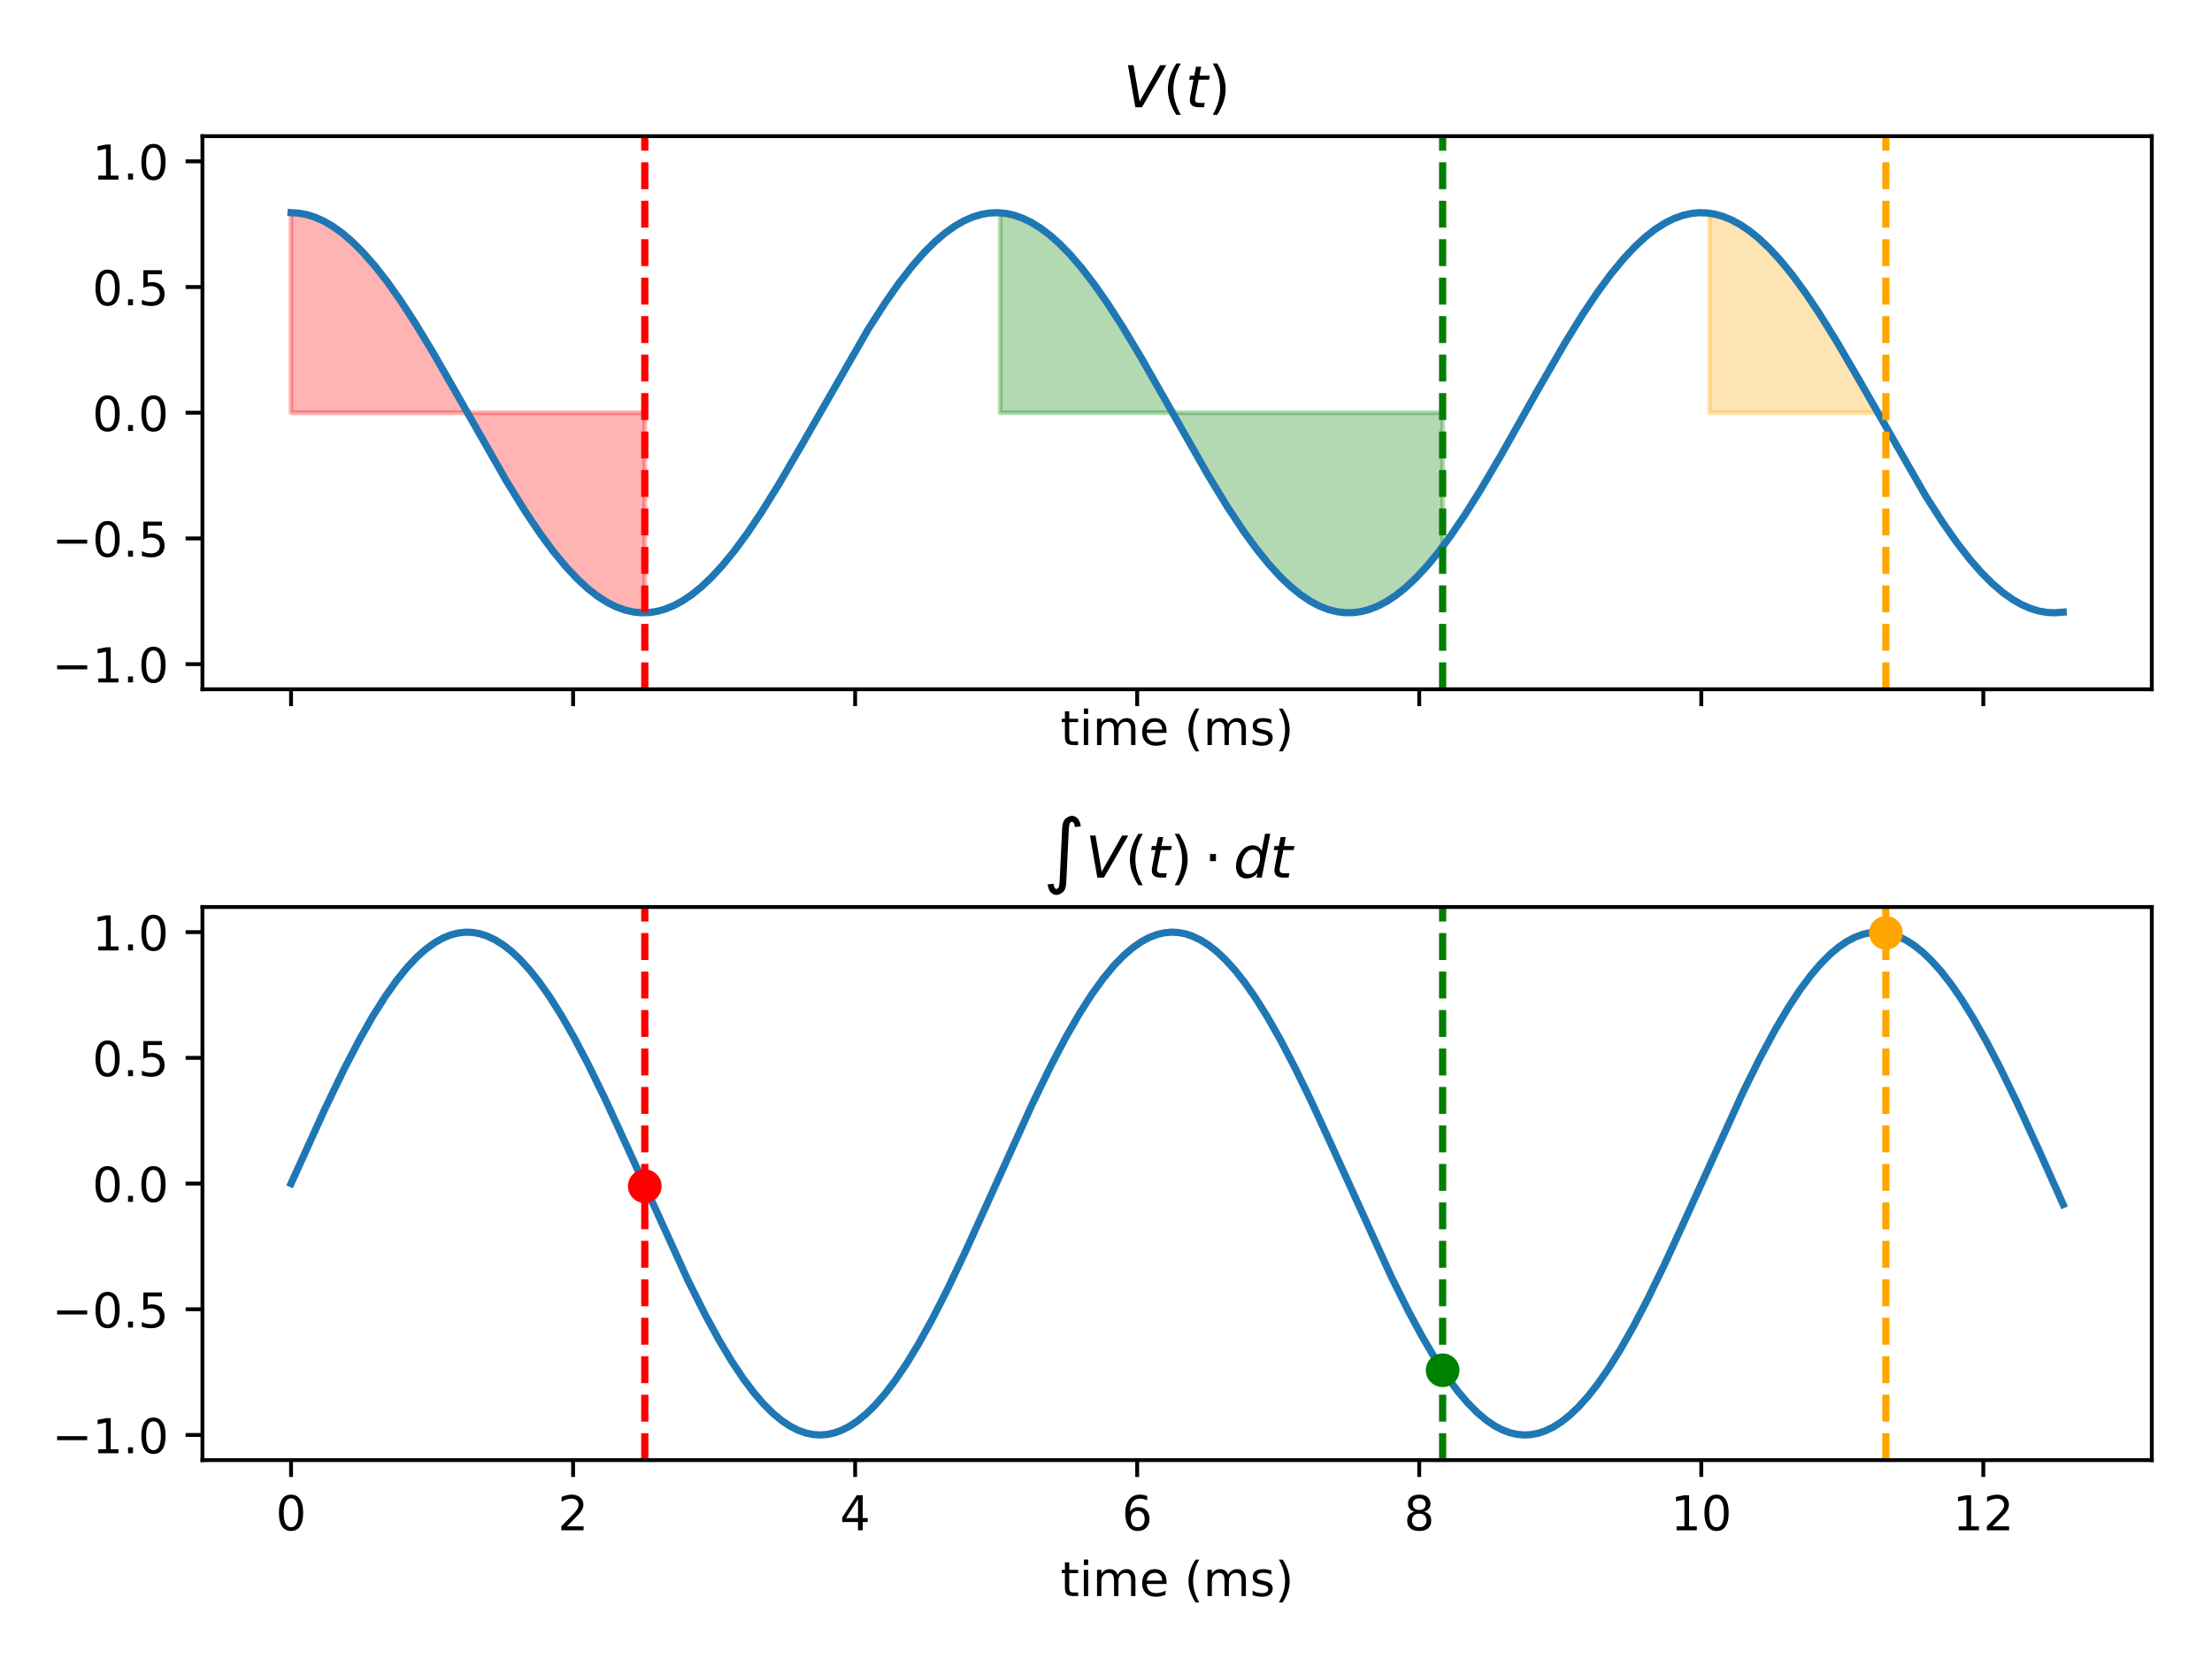 <?xml version="1.0" encoding="utf-8" standalone="no"?>
<!DOCTYPE svg PUBLIC "-//W3C//DTD SVG 1.1//EN"
  "http://www.w3.org/Graphics/SVG/1.1/DTD/svg11.dtd">
<!-- Created with matplotlib (http://matplotlib.org/) -->
<svg height="345pt" version="1.1" viewBox="0 0 460 345" width="460pt" xmlns="http://www.w3.org/2000/svg" xmlns:xlink="http://www.w3.org/1999/xlink">
 <defs>
  <style type="text/css">
*{stroke-linecap:butt;stroke-linejoin:round;}
  </style>
 </defs>
 <g id="figure_1">
  <g id="patch_1">
   <path d="M 0 345.6 
L 460.8 345.6 
L 460.8 0 
L 0 0 
z
" style="fill:#ffffff;"/>
  </g>
  <g id="axes_1">
   <g id="patch_2">
    <path d="M 42.1 143.34 
L 447.48 143.34 
L 447.48 28.32 
L 42.1 28.32 
z
" style="fill:#ffffff;"/>
   </g>
   <g id="PolyCollection_1">
    <defs>
     <path d="M 60.526 -259.77 
L 60.526 -301.375 
L 60.711 -301.373 
L 60.895 -301.369 
L 61.079 -301.363 
L 61.264 -301.354 
L 61.448 -301.342 
L 61.632 -301.328 
L 61.817 -301.311 
L 62.001 -301.292 
L 62.186 -301.269 
L 62.37 -301.245 
L 62.554 -301.218 
L 62.739 -301.188 
L 62.923 -301.155 
L 63.107 -301.12 
L 63.292 -301.083 
L 63.476 -301.043 
L 63.66 -301 
L 63.845 -300.955 
L 64.029 -300.907 
L 64.213 -300.856 
L 64.398 -300.803 
L 64.582 -300.748 
L 64.767 -300.69 
L 64.951 -300.629 
L 65.135 -300.566 
L 65.32 -300.5 
L 65.504 -300.432 
L 65.688 -300.361 
L 65.873 -300.288 
L 66.057 -300.212 
L 66.241 -300.133 
L 66.426 -300.052 
L 66.61 -299.969 
L 66.794 -299.883 
L 66.979 -299.794 
L 67.163 -299.703 
L 67.348 -299.61 
L 67.532 -299.514 
L 67.716 -299.416 
L 67.901 -299.315 
L 68.085 -299.211 
L 68.269 -299.106 
L 68.454 -298.997 
L 68.638 -298.887 
L 68.822 -298.773 
L 69.007 -298.658 
L 69.191 -298.54 
L 69.375 -298.419 
L 69.56 -298.296 
L 69.744 -298.171 
L 69.929 -298.044 
L 70.113 -297.913 
L 70.297 -297.781 
L 70.482 -297.646 
L 70.666 -297.509 
L 70.85 -297.37 
L 71.035 -297.228 
L 71.219 -297.083 
L 71.403 -296.937 
L 71.588 -296.788 
L 71.772 -296.637 
L 71.956 -296.483 
L 72.141 -296.328 
L 72.325 -296.17 
L 72.509 -296.009 
L 72.694 -295.847 
L 72.878 -295.682 
L 73.063 -295.515 
L 73.247 -295.346 
L 73.431 -295.174 
L 73.616 -295 
L 73.8 -294.824 
L 73.984 -294.646 
L 74.169 -294.466 
L 74.353 -294.284 
L 74.537 -294.099 
L 74.722 -293.912 
L 74.906 -293.723 
L 75.09 -293.532 
L 75.275 -293.339 
L 75.459 -293.144 
L 75.644 -292.947 
L 75.828 -292.747 
L 76.012 -292.546 
L 76.197 -292.343 
L 76.381 -292.137 
L 76.565 -291.93 
L 76.75 -291.72 
L 76.934 -291.509 
L 77.118 -291.295 
L 77.303 -291.08 
L 77.487 -290.862 
L 77.671 -290.643 
L 77.856 -290.422 
L 78.04 -290.198 
L 78.225 -289.973 
L 78.409 -289.746 
L 78.593 -289.518 
L 78.778 -289.287 
L 78.962 -289.054 
L 79.146 -288.82 
L 79.331 -288.584 
L 79.515 -288.346 
L 79.699 -288.106 
L 79.884 -287.864 
L 80.068 -287.621 
L 80.252 -287.376 
L 80.437 -287.129 
L 80.621 -286.881 
L 80.806 -286.631 
L 80.99 -286.379 
L 81.174 -286.126 
L 81.359 -285.87 
L 81.543 -285.614 
L 81.727 -285.355 
L 81.912 -285.095 
L 82.096 -284.834 
L 82.28 -284.571 
L 82.465 -284.306 
L 82.649 -284.04 
L 82.833 -283.772 
L 83.018 -283.503 
L 83.202 -283.232 
L 83.386 -282.96 
L 83.571 -282.686 
L 83.755 -282.411 
L 83.94 -282.135 
L 84.124 -281.857 
L 84.308 -281.578 
L 84.493 -281.297 
L 84.677 -281.016 
L 84.861 -280.732 
L 85.046 -280.448 
L 85.23 -280.162 
L 85.414 -279.875 
L 85.599 -279.586 
L 85.783 -279.297 
L 85.967 -279.006 
L 86.152 -278.714 
L 86.336 -278.421 
L 86.521 -278.126 
L 86.705 -277.831 
L 86.889 -277.534 
L 87.074 -277.237 
L 87.258 -276.938 
L 87.442 -276.638 
L 87.627 -276.337 
L 87.811 -276.035 
L 87.995 -275.732 
L 88.18 -275.428 
L 88.364 -275.123 
L 88.548 -274.817 
L 88.733 -274.51 
L 88.917 -274.202 
L 89.102 -273.894 
L 89.286 -273.584 
L 89.47 -273.273 
L 89.655 -272.962 
L 89.839 -272.65 
L 90.023 -272.337 
L 90.208 -272.023 
L 90.392 -271.709 
L 90.576 -271.394 
L 90.761 -271.078 
L 90.945 -270.761 
L 91.129 -270.444 
L 91.314 -270.126 
L 91.498 -269.807 
L 91.682 -269.488 
L 91.867 -269.168 
L 92.051 -268.848 
L 92.236 -268.527 
L 92.42 -268.205 
L 92.604 -267.883 
L 92.789 -267.56 
L 92.973 -267.237 
L 93.157 -266.914 
L 93.342 -266.59 
L 93.526 -266.265 
L 93.71 -265.941 
L 93.895 -265.615 
L 94.079 -265.29 
L 94.263 -264.964 
L 94.448 -264.638 
L 94.632 -264.311 
L 94.817 -263.984 
L 95.001 -263.657 
L 95.185 -263.33 
L 95.37 -263.002 
L 95.554 -262.674 
L 95.738 -262.346 
L 95.923 -262.018 
L 96.107 -261.69 
L 96.291 -261.362 
L 96.476 -261.033 
L 96.66 -260.705 
L 96.844 -260.376 
L 97.029 -260.047 
L 97.213 -259.719 
L 97.398 -259.39 
L 97.582 -259.062 
L 97.766 -258.733 
L 97.951 -258.404 
L 98.135 -258.076 
L 98.319 -257.748 
L 98.504 -257.419 
L 98.688 -257.091 
L 98.872 -256.763 
L 99.057 -256.436 
L 99.241 -256.108 
L 99.425 -255.781 
L 99.61 -255.454 
L 99.794 -255.127 
L 99.979 -254.801 
L 100.163 -254.475 
L 100.347 -254.149 
L 100.532 -253.823 
L 100.716 -253.498 
L 100.9 -253.174 
L 101.085 -252.849 
L 101.269 -252.525 
L 101.453 -252.202 
L 101.638 -251.879 
L 101.822 -251.557 
L 102.006 -251.235 
L 102.191 -250.913 
L 102.375 -250.592 
L 102.559 -250.272 
L 102.744 -249.952 
L 102.928 -249.633 
L 103.113 -249.315 
L 103.297 -248.997 
L 103.481 -248.68 
L 103.666 -248.364 
L 103.85 -248.048 
L 104.034 -247.733 
L 104.219 -247.419 
L 104.403 -247.105 
L 104.587 -246.793 
L 104.772 -246.481 
L 104.956 -246.17 
L 105.14 -245.86 
L 105.325 -245.55 
L 105.509 -245.242 
L 105.694 -244.934 
L 105.878 -244.628 
L 106.062 -244.322 
L 106.247 -244.017 
L 106.431 -243.714 
L 106.615 -243.411 
L 106.8 -243.109 
L 106.984 -242.809 
L 107.168 -242.509 
L 107.353 -242.211 
L 107.537 -241.913 
L 107.721 -241.617 
L 107.906 -241.322 
L 108.09 -241.028 
L 108.275 -240.735 
L 108.459 -240.443 
L 108.643 -240.153 
L 108.828 -239.864 
L 109.012 -239.576 
L 109.196 -239.289 
L 109.381 -239.003 
L 109.565 -238.719 
L 109.749 -238.437 
L 109.934 -238.155 
L 110.118 -237.875 
L 110.302 -237.596 
L 110.487 -237.319 
L 110.671 -237.043 
L 110.856 -236.768 
L 111.04 -236.495 
L 111.224 -236.223 
L 111.409 -235.953 
L 111.593 -235.684 
L 111.777 -235.417 
L 111.962 -235.151 
L 112.146 -234.887 
L 112.33 -234.625 
L 112.515 -234.364 
L 112.699 -234.104 
L 112.883 -233.846 
L 113.068 -233.59 
L 113.252 -233.335 
L 113.436 -233.082 
L 113.621 -232.831 
L 113.805 -232.581 
L 113.99 -232.334 
L 114.174 -232.087 
L 114.358 -231.843 
L 114.543 -231.6 
L 114.727 -231.359 
L 114.911 -231.12 
L 115.096 -230.883 
L 115.28 -230.647 
L 115.464 -230.413 
L 115.649 -230.181 
L 115.833 -229.951 
L 116.017 -229.723 
L 116.202 -229.496 
L 116.386 -229.272 
L 116.571 -229.049 
L 116.755 -228.829 
L 116.939 -228.61 
L 117.124 -228.393 
L 117.308 -228.178 
L 117.492 -227.965 
L 117.677 -227.754 
L 117.861 -227.546 
L 118.045 -227.339 
L 118.23 -227.134 
L 118.414 -226.931 
L 118.598 -226.73 
L 118.783 -226.532 
L 118.967 -226.335 
L 119.152 -226.14 
L 119.336 -225.948 
L 119.52 -225.758 
L 119.705 -225.569 
L 119.889 -225.383 
L 120.073 -225.199 
L 120.258 -225.018 
L 120.442 -224.838 
L 120.626 -224.661 
L 120.811 -224.485 
L 120.995 -224.312 
L 121.179 -224.141 
L 121.364 -223.973 
L 121.548 -223.806 
L 121.732 -223.642 
L 121.917 -223.48 
L 122.101 -223.321 
L 122.286 -223.164 
L 122.47 -223.009 
L 122.654 -222.856 
L 122.839 -222.705 
L 123.023 -222.557 
L 123.207 -222.411 
L 123.392 -222.268 
L 123.576 -222.127 
L 123.76 -221.988 
L 123.945 -221.852 
L 124.129 -221.717 
L 124.313 -221.586 
L 124.498 -221.456 
L 124.682 -221.33 
L 124.867 -221.205 
L 125.051 -221.083 
L 125.235 -220.963 
L 125.42 -220.846 
L 125.604 -220.731 
L 125.788 -220.619 
L 125.973 -220.509 
L 126.157 -220.401 
L 126.341 -220.296 
L 126.526 -220.194 
L 126.71 -220.093 
L 126.894 -219.996 
L 127.079 -219.901 
L 127.263 -219.808 
L 127.448 -219.718 
L 127.632 -219.63 
L 127.816 -219.545 
L 128.001 -219.462 
L 128.185 -219.382 
L 128.369 -219.304 
L 128.554 -219.229 
L 128.738 -219.157 
L 128.922 -219.087 
L 129.107 -219.019 
L 129.291 -218.954 
L 129.475 -218.892 
L 129.66 -218.832 
L 129.844 -218.775 
L 130.029 -218.72 
L 130.213 -218.668 
L 130.397 -218.618 
L 130.582 -218.571 
L 130.766 -218.526 
L 130.95 -218.485 
L 131.135 -218.445 
L 131.319 -218.408 
L 131.503 -218.374 
L 131.688 -218.343 
L 131.872 -218.314 
L 132.056 -218.287 
L 132.241 -218.263 
L 132.425 -218.242 
L 132.609 -218.224 
L 132.794 -218.207 
L 132.978 -218.194 
L 133.163 -218.183 
L 133.347 -218.175 
L 133.531 -218.169 
L 133.716 -218.166 
L 133.9 -218.166 
L 134.084 -218.168 
L 134.084 -259.77 
L 134.084 -259.77 
L 133.9 -259.77 
L 133.716 -259.77 
L 133.531 -259.77 
L 133.347 -259.77 
L 133.163 -259.77 
L 132.978 -259.77 
L 132.794 -259.77 
L 132.609 -259.77 
L 132.425 -259.77 
L 132.241 -259.77 
L 132.056 -259.77 
L 131.872 -259.77 
L 131.688 -259.77 
L 131.503 -259.77 
L 131.319 -259.77 
L 131.135 -259.77 
L 130.95 -259.77 
L 130.766 -259.77 
L 130.582 -259.77 
L 130.397 -259.77 
L 130.213 -259.77 
L 130.029 -259.77 
L 129.844 -259.77 
L 129.66 -259.77 
L 129.475 -259.77 
L 129.291 -259.77 
L 129.107 -259.77 
L 128.922 -259.77 
L 128.738 -259.77 
L 128.554 -259.77 
L 128.369 -259.77 
L 128.185 -259.77 
L 128.001 -259.77 
L 127.816 -259.77 
L 127.632 -259.77 
L 127.448 -259.77 
L 127.263 -259.77 
L 127.079 -259.77 
L 126.894 -259.77 
L 126.71 -259.77 
L 126.526 -259.77 
L 126.341 -259.77 
L 126.157 -259.77 
L 125.973 -259.77 
L 125.788 -259.77 
L 125.604 -259.77 
L 125.42 -259.77 
L 125.235 -259.77 
L 125.051 -259.77 
L 124.867 -259.77 
L 124.682 -259.77 
L 124.498 -259.77 
L 124.313 -259.77 
L 124.129 -259.77 
L 123.945 -259.77 
L 123.76 -259.77 
L 123.576 -259.77 
L 123.392 -259.77 
L 123.207 -259.77 
L 123.023 -259.77 
L 122.839 -259.77 
L 122.654 -259.77 
L 122.47 -259.77 
L 122.286 -259.77 
L 122.101 -259.77 
L 121.917 -259.77 
L 121.732 -259.77 
L 121.548 -259.77 
L 121.364 -259.77 
L 121.179 -259.77 
L 120.995 -259.77 
L 120.811 -259.77 
L 120.626 -259.77 
L 120.442 -259.77 
L 120.258 -259.77 
L 120.073 -259.77 
L 119.889 -259.77 
L 119.705 -259.77 
L 119.52 -259.77 
L 119.336 -259.77 
L 119.152 -259.77 
L 118.967 -259.77 
L 118.783 -259.77 
L 118.598 -259.77 
L 118.414 -259.77 
L 118.23 -259.77 
L 118.045 -259.77 
L 117.861 -259.77 
L 117.677 -259.77 
L 117.492 -259.77 
L 117.308 -259.77 
L 117.124 -259.77 
L 116.939 -259.77 
L 116.755 -259.77 
L 116.571 -259.77 
L 116.386 -259.77 
L 116.202 -259.77 
L 116.017 -259.77 
L 115.833 -259.77 
L 115.649 -259.77 
L 115.464 -259.77 
L 115.28 -259.77 
L 115.096 -259.77 
L 114.911 -259.77 
L 114.727 -259.77 
L 114.543 -259.77 
L 114.358 -259.77 
L 114.174 -259.77 
L 113.99 -259.77 
L 113.805 -259.77 
L 113.621 -259.77 
L 113.436 -259.77 
L 113.252 -259.77 
L 113.068 -259.77 
L 112.883 -259.77 
L 112.699 -259.77 
L 112.515 -259.77 
L 112.33 -259.77 
L 112.146 -259.77 
L 111.962 -259.77 
L 111.777 -259.77 
L 111.593 -259.77 
L 111.409 -259.77 
L 111.224 -259.77 
L 111.04 -259.77 
L 110.856 -259.77 
L 110.671 -259.77 
L 110.487 -259.77 
L 110.302 -259.77 
L 110.118 -259.77 
L 109.934 -259.77 
L 109.749 -259.77 
L 109.565 -259.77 
L 109.381 -259.77 
L 109.196 -259.77 
L 109.012 -259.77 
L 108.828 -259.77 
L 108.643 -259.77 
L 108.459 -259.77 
L 108.275 -259.77 
L 108.09 -259.77 
L 107.906 -259.77 
L 107.721 -259.77 
L 107.537 -259.77 
L 107.353 -259.77 
L 107.168 -259.77 
L 106.984 -259.77 
L 106.8 -259.77 
L 106.615 -259.77 
L 106.431 -259.77 
L 106.247 -259.77 
L 106.062 -259.77 
L 105.878 -259.77 
L 105.694 -259.77 
L 105.509 -259.77 
L 105.325 -259.77 
L 105.14 -259.77 
L 104.956 -259.77 
L 104.772 -259.77 
L 104.587 -259.77 
L 104.403 -259.77 
L 104.219 -259.77 
L 104.034 -259.77 
L 103.85 -259.77 
L 103.666 -259.77 
L 103.481 -259.77 
L 103.297 -259.77 
L 103.113 -259.77 
L 102.928 -259.77 
L 102.744 -259.77 
L 102.559 -259.77 
L 102.375 -259.77 
L 102.191 -259.77 
L 102.006 -259.77 
L 101.822 -259.77 
L 101.638 -259.77 
L 101.453 -259.77 
L 101.269 -259.77 
L 101.085 -259.77 
L 100.9 -259.77 
L 100.716 -259.77 
L 100.532 -259.77 
L 100.347 -259.77 
L 100.163 -259.77 
L 99.979 -259.77 
L 99.794 -259.77 
L 99.61 -259.77 
L 99.425 -259.77 
L 99.241 -259.77 
L 99.057 -259.77 
L 98.872 -259.77 
L 98.688 -259.77 
L 98.504 -259.77 
L 98.319 -259.77 
L 98.135 -259.77 
L 97.951 -259.77 
L 97.766 -259.77 
L 97.582 -259.77 
L 97.398 -259.77 
L 97.213 -259.77 
L 97.029 -259.77 
L 96.844 -259.77 
L 96.66 -259.77 
L 96.476 -259.77 
L 96.291 -259.77 
L 96.107 -259.77 
L 95.923 -259.77 
L 95.738 -259.77 
L 95.554 -259.77 
L 95.37 -259.77 
L 95.185 -259.77 
L 95.001 -259.77 
L 94.817 -259.77 
L 94.632 -259.77 
L 94.448 -259.77 
L 94.263 -259.77 
L 94.079 -259.77 
L 93.895 -259.77 
L 93.71 -259.77 
L 93.526 -259.77 
L 93.342 -259.77 
L 93.157 -259.77 
L 92.973 -259.77 
L 92.789 -259.77 
L 92.604 -259.77 
L 92.42 -259.77 
L 92.236 -259.77 
L 92.051 -259.77 
L 91.867 -259.77 
L 91.682 -259.77 
L 91.498 -259.77 
L 91.314 -259.77 
L 91.129 -259.77 
L 90.945 -259.77 
L 90.761 -259.77 
L 90.576 -259.77 
L 90.392 -259.77 
L 90.208 -259.77 
L 90.023 -259.77 
L 89.839 -259.77 
L 89.655 -259.77 
L 89.47 -259.77 
L 89.286 -259.77 
L 89.102 -259.77 
L 88.917 -259.77 
L 88.733 -259.77 
L 88.548 -259.77 
L 88.364 -259.77 
L 88.18 -259.77 
L 87.995 -259.77 
L 87.811 -259.77 
L 87.627 -259.77 
L 87.442 -259.77 
L 87.258 -259.77 
L 87.074 -259.77 
L 86.889 -259.77 
L 86.705 -259.77 
L 86.521 -259.77 
L 86.336 -259.77 
L 86.152 -259.77 
L 85.967 -259.77 
L 85.783 -259.77 
L 85.599 -259.77 
L 85.414 -259.77 
L 85.23 -259.77 
L 85.046 -259.77 
L 84.861 -259.77 
L 84.677 -259.77 
L 84.493 -259.77 
L 84.308 -259.77 
L 84.124 -259.77 
L 83.94 -259.77 
L 83.755 -259.77 
L 83.571 -259.77 
L 83.386 -259.77 
L 83.202 -259.77 
L 83.018 -259.77 
L 82.833 -259.77 
L 82.649 -259.77 
L 82.465 -259.77 
L 82.28 -259.77 
L 82.096 -259.77 
L 81.912 -259.77 
L 81.727 -259.77 
L 81.543 -259.77 
L 81.359 -259.77 
L 81.174 -259.77 
L 80.99 -259.77 
L 80.806 -259.77 
L 80.621 -259.77 
L 80.437 -259.77 
L 80.252 -259.77 
L 80.068 -259.77 
L 79.884 -259.77 
L 79.699 -259.77 
L 79.515 -259.77 
L 79.331 -259.77 
L 79.146 -259.77 
L 78.962 -259.77 
L 78.778 -259.77 
L 78.593 -259.77 
L 78.409 -259.77 
L 78.225 -259.77 
L 78.04 -259.77 
L 77.856 -259.77 
L 77.671 -259.77 
L 77.487 -259.77 
L 77.303 -259.77 
L 77.118 -259.77 
L 76.934 -259.77 
L 76.75 -259.77 
L 76.565 -259.77 
L 76.381 -259.77 
L 76.197 -259.77 
L 76.012 -259.77 
L 75.828 -259.77 
L 75.644 -259.77 
L 75.459 -259.77 
L 75.275 -259.77 
L 75.09 -259.77 
L 74.906 -259.77 
L 74.722 -259.77 
L 74.537 -259.77 
L 74.353 -259.77 
L 74.169 -259.77 
L 73.984 -259.77 
L 73.8 -259.77 
L 73.616 -259.77 
L 73.431 -259.77 
L 73.247 -259.77 
L 73.063 -259.77 
L 72.878 -259.77 
L 72.694 -259.77 
L 72.509 -259.77 
L 72.325 -259.77 
L 72.141 -259.77 
L 71.956 -259.77 
L 71.772 -259.77 
L 71.588 -259.77 
L 71.403 -259.77 
L 71.219 -259.77 
L 71.035 -259.77 
L 70.85 -259.77 
L 70.666 -259.77 
L 70.482 -259.77 
L 70.297 -259.77 
L 70.113 -259.77 
L 69.929 -259.77 
L 69.744 -259.77 
L 69.56 -259.77 
L 69.375 -259.77 
L 69.191 -259.77 
L 69.007 -259.77 
L 68.822 -259.77 
L 68.638 -259.77 
L 68.454 -259.77 
L 68.269 -259.77 
L 68.085 -259.77 
L 67.901 -259.77 
L 67.716 -259.77 
L 67.532 -259.77 
L 67.348 -259.77 
L 67.163 -259.77 
L 66.979 -259.77 
L 66.794 -259.77 
L 66.61 -259.77 
L 66.426 -259.77 
L 66.241 -259.77 
L 66.057 -259.77 
L 65.873 -259.77 
L 65.688 -259.77 
L 65.504 -259.77 
L 65.32 -259.77 
L 65.135 -259.77 
L 64.951 -259.77 
L 64.767 -259.77 
L 64.582 -259.77 
L 64.398 -259.77 
L 64.213 -259.77 
L 64.029 -259.77 
L 63.845 -259.77 
L 63.66 -259.77 
L 63.476 -259.77 
L 63.292 -259.77 
L 63.107 -259.77 
L 62.923 -259.77 
L 62.739 -259.77 
L 62.554 -259.77 
L 62.37 -259.77 
L 62.186 -259.77 
L 62.001 -259.77 
L 61.817 -259.77 
L 61.632 -259.77 
L 61.448 -259.77 
L 61.264 -259.77 
L 61.079 -259.77 
L 60.895 -259.77 
L 60.711 -259.77 
L 60.526 -259.77 
z
" id="mf3df6e9a86" style="stroke:#ff0000;stroke-opacity:0.3;"/>
    </defs>
    <g clip-path="url(#p1350b72a7a)">
     <use style="fill:#ff0000;fill-opacity:0.3;stroke:#ff0000;stroke-opacity:0.3;" x="0" xlink:href="#mf3df6e9a86" y="345.6"/>
    </g>
   </g>
   <g id="PolyCollection_2">
    <defs>
     <path d="M 355.496 -259.77 
L 355.496 -301.264 
L 355.68 -301.238 
L 355.864 -301.211 
L 356.049 -301.18 
L 356.233 -301.147 
L 356.417 -301.111 
L 356.602 -301.073 
L 356.786 -301.032 
L 356.971 -300.989 
L 357.155 -300.943 
L 357.339 -300.895 
L 357.524 -300.844 
L 357.708 -300.79 
L 357.892 -300.734 
L 358.077 -300.675 
L 358.261 -300.614 
L 358.445 -300.55 
L 358.63 -300.484 
L 358.814 -300.415 
L 358.998 -300.343 
L 359.183 -300.269 
L 359.367 -300.193 
L 359.551 -300.114 
L 359.736 -300.032 
L 359.92 -299.948 
L 360.105 -299.861 
L 360.289 -299.772 
L 360.473 -299.681 
L 360.658 -299.587 
L 360.842 -299.49 
L 361.026 -299.391 
L 361.211 -299.29 
L 361.395 -299.186 
L 361.579 -299.079 
L 361.764 -298.97 
L 361.948 -298.859 
L 362.132 -298.745 
L 362.317 -298.629 
L 362.501 -298.51 
L 362.686 -298.389 
L 362.87 -298.266 
L 363.054 -298.14 
L 363.239 -298.012 
L 363.423 -297.881 
L 363.607 -297.748 
L 363.792 -297.613 
L 363.976 -297.475 
L 364.16 -297.335 
L 364.345 -297.192 
L 364.529 -297.048 
L 364.713 -296.9 
L 364.898 -296.751 
L 365.082 -296.599 
L 365.267 -296.445 
L 365.451 -296.289 
L 365.635 -296.13 
L 365.82 -295.97 
L 366.004 -295.806 
L 366.188 -295.641 
L 366.373 -295.473 
L 366.557 -295.304 
L 366.741 -295.132 
L 366.926 -294.957 
L 367.11 -294.781 
L 367.294 -294.602 
L 367.479 -294.421 
L 367.663 -294.238 
L 367.848 -294.053 
L 368.032 -293.866 
L 368.216 -293.677 
L 368.401 -293.485 
L 368.585 -293.291 
L 368.769 -293.096 
L 368.954 -292.898 
L 369.138 -292.698 
L 369.322 -292.496 
L 369.507 -292.292 
L 369.691 -292.086 
L 369.875 -291.878 
L 370.06 -291.668 
L 370.244 -291.456 
L 370.428 -291.242 
L 370.613 -291.026 
L 370.797 -290.808 
L 370.982 -290.589 
L 371.166 -290.367 
L 371.35 -290.143 
L 371.535 -289.918 
L 371.719 -289.69 
L 371.903 -289.461 
L 372.088 -289.23 
L 372.272 -288.997 
L 372.456 -288.762 
L 372.641 -288.525 
L 372.825 -288.287 
L 373.009 -288.047 
L 373.194 -287.805 
L 373.378 -287.561 
L 373.563 -287.316 
L 373.747 -287.068 
L 373.931 -286.819 
L 374.116 -286.569 
L 374.3 -286.317 
L 374.484 -286.063 
L 374.669 -285.807 
L 374.853 -285.55 
L 375.037 -285.291 
L 375.222 -285.031 
L 375.406 -284.769 
L 375.59 -284.506 
L 375.775 -284.241 
L 375.959 -283.974 
L 376.144 -283.706 
L 376.328 -283.436 
L 376.512 -283.165 
L 376.697 -282.893 
L 376.881 -282.619 
L 377.065 -282.344 
L 377.25 -282.067 
L 377.434 -281.789 
L 377.618 -281.509 
L 377.803 -281.228 
L 377.987 -280.946 
L 378.171 -280.662 
L 378.356 -280.377 
L 378.54 -280.091 
L 378.724 -279.804 
L 378.909 -279.515 
L 379.093 -279.225 
L 379.278 -278.934 
L 379.462 -278.642 
L 379.646 -278.348 
L 379.831 -278.054 
L 380.015 -277.758 
L 380.199 -277.461 
L 380.384 -277.163 
L 380.568 -276.864 
L 380.752 -276.564 
L 380.937 -276.263 
L 381.121 -275.96 
L 381.305 -275.657 
L 381.49 -275.353 
L 381.674 -275.048 
L 381.859 -274.741 
L 382.043 -274.434 
L 382.227 -274.126 
L 382.412 -273.817 
L 382.596 -273.508 
L 382.78 -273.197 
L 382.965 -272.885 
L 383.149 -272.573 
L 383.333 -272.26 
L 383.518 -271.946 
L 383.702 -271.631 
L 383.886 -271.316 
L 384.071 -271 
L 384.255 -270.683 
L 384.44 -270.366 
L 384.624 -270.047 
L 384.808 -269.729 
L 384.993 -269.409 
L 385.177 -269.089 
L 385.361 -268.769 
L 385.546 -268.448 
L 385.73 -268.126 
L 385.914 -267.804 
L 386.099 -267.481 
L 386.283 -267.158 
L 386.467 -266.834 
L 386.652 -266.51 
L 386.836 -266.185 
L 387.021 -265.86 
L 387.205 -265.535 
L 387.389 -265.209 
L 387.574 -264.883 
L 387.758 -264.557 
L 387.942 -264.231 
L 388.127 -263.904 
L 388.311 -263.576 
L 388.495 -263.249 
L 388.68 -262.921 
L 388.864 -262.594 
L 389.048 -262.266 
L 389.233 -261.937 
L 389.417 -261.609 
L 389.601 -261.281 
L 389.786 -260.952 
L 389.97 -260.624 
L 390.155 -260.295 
L 390.339 -259.967 
L 390.523 -259.638 
L 390.708 -259.309 
L 390.892 -258.981 
L 391.076 -258.652 
L 391.261 -258.323 
L 391.445 -257.995 
L 391.629 -257.667 
L 391.814 -257.339 
L 391.998 -257.011 
L 392.182 -256.683 
L 392.182 -259.77 
L 392.182 -259.77 
L 391.998 -259.77 
L 391.814 -259.77 
L 391.629 -259.77 
L 391.445 -259.77 
L 391.261 -259.77 
L 391.076 -259.77 
L 390.892 -259.77 
L 390.708 -259.77 
L 390.523 -259.77 
L 390.339 -259.77 
L 390.155 -259.77 
L 389.97 -259.77 
L 389.786 -259.77 
L 389.601 -259.77 
L 389.417 -259.77 
L 389.233 -259.77 
L 389.048 -259.77 
L 388.864 -259.77 
L 388.68 -259.77 
L 388.495 -259.77 
L 388.311 -259.77 
L 388.127 -259.77 
L 387.942 -259.77 
L 387.758 -259.77 
L 387.574 -259.77 
L 387.389 -259.77 
L 387.205 -259.77 
L 387.021 -259.77 
L 386.836 -259.77 
L 386.652 -259.77 
L 386.467 -259.77 
L 386.283 -259.77 
L 386.099 -259.77 
L 385.914 -259.77 
L 385.73 -259.77 
L 385.546 -259.77 
L 385.361 -259.77 
L 385.177 -259.77 
L 384.993 -259.77 
L 384.808 -259.77 
L 384.624 -259.77 
L 384.44 -259.77 
L 384.255 -259.77 
L 384.071 -259.77 
L 383.886 -259.77 
L 383.702 -259.77 
L 383.518 -259.77 
L 383.333 -259.77 
L 383.149 -259.77 
L 382.965 -259.77 
L 382.78 -259.77 
L 382.596 -259.77 
L 382.412 -259.77 
L 382.227 -259.77 
L 382.043 -259.77 
L 381.859 -259.77 
L 381.674 -259.77 
L 381.49 -259.77 
L 381.305 -259.77 
L 381.121 -259.77 
L 380.937 -259.77 
L 380.752 -259.77 
L 380.568 -259.77 
L 380.384 -259.77 
L 380.199 -259.77 
L 380.015 -259.77 
L 379.831 -259.77 
L 379.646 -259.77 
L 379.462 -259.77 
L 379.278 -259.77 
L 379.093 -259.77 
L 378.909 -259.77 
L 378.724 -259.77 
L 378.54 -259.77 
L 378.356 -259.77 
L 378.171 -259.77 
L 377.987 -259.77 
L 377.803 -259.77 
L 377.618 -259.77 
L 377.434 -259.77 
L 377.25 -259.77 
L 377.065 -259.77 
L 376.881 -259.77 
L 376.697 -259.77 
L 376.512 -259.77 
L 376.328 -259.77 
L 376.144 -259.77 
L 375.959 -259.77 
L 375.775 -259.77 
L 375.59 -259.77 
L 375.406 -259.77 
L 375.222 -259.77 
L 375.037 -259.77 
L 374.853 -259.77 
L 374.669 -259.77 
L 374.484 -259.77 
L 374.3 -259.77 
L 374.116 -259.77 
L 373.931 -259.77 
L 373.747 -259.77 
L 373.563 -259.77 
L 373.378 -259.77 
L 373.194 -259.77 
L 373.009 -259.77 
L 372.825 -259.77 
L 372.641 -259.77 
L 372.456 -259.77 
L 372.272 -259.77 
L 372.088 -259.77 
L 371.903 -259.77 
L 371.719 -259.77 
L 371.535 -259.77 
L 371.35 -259.77 
L 371.166 -259.77 
L 370.982 -259.77 
L 370.797 -259.77 
L 370.613 -259.77 
L 370.428 -259.77 
L 370.244 -259.77 
L 370.06 -259.77 
L 369.875 -259.77 
L 369.691 -259.77 
L 369.507 -259.77 
L 369.322 -259.77 
L 369.138 -259.77 
L 368.954 -259.77 
L 368.769 -259.77 
L 368.585 -259.77 
L 368.401 -259.77 
L 368.216 -259.77 
L 368.032 -259.77 
L 367.848 -259.77 
L 367.663 -259.77 
L 367.479 -259.77 
L 367.294 -259.77 
L 367.11 -259.77 
L 366.926 -259.77 
L 366.741 -259.77 
L 366.557 -259.77 
L 366.373 -259.77 
L 366.188 -259.77 
L 366.004 -259.77 
L 365.82 -259.77 
L 365.635 -259.77 
L 365.451 -259.77 
L 365.267 -259.77 
L 365.082 -259.77 
L 364.898 -259.77 
L 364.713 -259.77 
L 364.529 -259.77 
L 364.345 -259.77 
L 364.16 -259.77 
L 363.976 -259.77 
L 363.792 -259.77 
L 363.607 -259.77 
L 363.423 -259.77 
L 363.239 -259.77 
L 363.054 -259.77 
L 362.87 -259.77 
L 362.686 -259.77 
L 362.501 -259.77 
L 362.317 -259.77 
L 362.132 -259.77 
L 361.948 -259.77 
L 361.764 -259.77 
L 361.579 -259.77 
L 361.395 -259.77 
L 361.211 -259.77 
L 361.026 -259.77 
L 360.842 -259.77 
L 360.658 -259.77 
L 360.473 -259.77 
L 360.289 -259.77 
L 360.105 -259.77 
L 359.92 -259.77 
L 359.736 -259.77 
L 359.551 -259.77 
L 359.367 -259.77 
L 359.183 -259.77 
L 358.998 -259.77 
L 358.814 -259.77 
L 358.63 -259.77 
L 358.445 -259.77 
L 358.261 -259.77 
L 358.077 -259.77 
L 357.892 -259.77 
L 357.708 -259.77 
L 357.524 -259.77 
L 357.339 -259.77 
L 357.155 -259.77 
L 356.971 -259.77 
L 356.786 -259.77 
L 356.602 -259.77 
L 356.417 -259.77 
L 356.233 -259.77 
L 356.049 -259.77 
L 355.864 -259.77 
L 355.68 -259.77 
L 355.496 -259.77 
z
" id="mad671bf9f0" style="stroke:#ffa500;stroke-opacity:0.3;"/>
    </defs>
    <g clip-path="url(#p1350b72a7a)">
     <use style="fill:#ffa500;fill-opacity:0.3;stroke:#ffa500;stroke-opacity:0.3;" x="0" xlink:href="#mad671bf9f0" y="345.6"/>
    </g>
   </g>
   <g id="PolyCollection_3">
    <defs>
     <path d="M 208.011 -259.77 
L 208.011 -301.347 
L 208.195 -301.334 
L 208.38 -301.318 
L 208.564 -301.299 
L 208.748 -301.278 
L 208.933 -301.254 
L 209.117 -301.228 
L 209.302 -301.199 
L 209.486 -301.168 
L 209.67 -301.134 
L 209.855 -301.097 
L 210.039 -301.058 
L 210.223 -301.016 
L 210.408 -300.972 
L 210.592 -300.925 
L 210.776 -300.876 
L 210.961 -300.824 
L 211.145 -300.769 
L 211.329 -300.712 
L 211.514 -300.652 
L 211.698 -300.59 
L 211.882 -300.525 
L 212.067 -300.458 
L 212.251 -300.388 
L 212.436 -300.316 
L 212.62 -300.241 
L 212.804 -300.163 
L 212.989 -300.083 
L 213.173 -300.001 
L 213.357 -299.916 
L 213.542 -299.828 
L 213.726 -299.738 
L 213.91 -299.646 
L 214.095 -299.551 
L 214.279 -299.453 
L 214.463 -299.353 
L 214.648 -299.251 
L 214.832 -299.146 
L 215.017 -299.038 
L 215.201 -298.929 
L 215.385 -298.816 
L 215.57 -298.702 
L 215.754 -298.585 
L 215.938 -298.465 
L 216.123 -298.343 
L 216.307 -298.219 
L 216.491 -298.092 
L 216.676 -297.963 
L 216.86 -297.831 
L 217.044 -297.697 
L 217.229 -297.561 
L 217.413 -297.422 
L 217.598 -297.281 
L 217.782 -297.138 
L 217.966 -296.992 
L 218.151 -296.844 
L 218.335 -296.694 
L 218.519 -296.542 
L 218.704 -296.387 
L 218.888 -296.229 
L 219.072 -296.07 
L 219.257 -295.908 
L 219.441 -295.744 
L 219.625 -295.578 
L 219.81 -295.41 
L 219.994 -295.239 
L 220.178 -295.066 
L 220.363 -294.891 
L 220.547 -294.714 
L 220.732 -294.534 
L 220.916 -294.353 
L 221.1 -294.169 
L 221.285 -293.983 
L 221.469 -293.795 
L 221.653 -293.605 
L 221.838 -293.412 
L 222.022 -293.218 
L 222.206 -293.021 
L 222.391 -292.823 
L 222.575 -292.622 
L 222.759 -292.419 
L 222.944 -292.215 
L 223.128 -292.008 
L 223.313 -291.799 
L 223.497 -291.589 
L 223.681 -291.376 
L 223.866 -291.161 
L 224.05 -290.944 
L 224.234 -290.726 
L 224.419 -290.505 
L 224.603 -290.283 
L 224.787 -290.058 
L 224.972 -289.832 
L 225.156 -289.604 
L 225.34 -289.374 
L 225.525 -289.142 
L 225.709 -288.908 
L 225.894 -288.673 
L 226.078 -288.436 
L 226.262 -288.197 
L 226.447 -287.956 
L 226.631 -287.713 
L 226.815 -287.469 
L 227 -287.223 
L 227.184 -286.975 
L 227.368 -286.725 
L 227.553 -286.474 
L 227.737 -286.221 
L 227.921 -285.967 
L 228.106 -285.711 
L 228.29 -285.453 
L 228.475 -285.193 
L 228.659 -284.933 
L 228.843 -284.67 
L 229.028 -284.406 
L 229.212 -284.14 
L 229.396 -283.873 
L 229.581 -283.605 
L 229.765 -283.334 
L 229.949 -283.063 
L 230.134 -282.79 
L 230.318 -282.515 
L 230.502 -282.239 
L 230.687 -281.962 
L 230.871 -281.683 
L 231.055 -281.403 
L 231.24 -281.122 
L 231.424 -280.839 
L 231.609 -280.555 
L 231.793 -280.27 
L 231.977 -279.983 
L 232.162 -279.695 
L 232.346 -279.406 
L 232.53 -279.116 
L 232.715 -278.824 
L 232.899 -278.531 
L 233.083 -278.237 
L 233.268 -277.942 
L 233.452 -277.646 
L 233.636 -277.349 
L 233.821 -277.05 
L 234.005 -276.751 
L 234.19 -276.45 
L 234.374 -276.149 
L 234.558 -275.846 
L 234.743 -275.542 
L 234.927 -275.238 
L 235.111 -274.932 
L 235.296 -274.626 
L 235.48 -274.318 
L 235.664 -274.01 
L 235.849 -273.701 
L 236.033 -273.391 
L 236.217 -273.08 
L 236.402 -272.768 
L 236.586 -272.455 
L 236.771 -272.142 
L 236.955 -271.828 
L 237.139 -271.513 
L 237.324 -271.197 
L 237.508 -270.881 
L 237.692 -270.564 
L 237.877 -270.246 
L 238.061 -269.927 
L 238.245 -269.608 
L 238.43 -269.289 
L 238.614 -268.969 
L 238.798 -268.648 
L 238.983 -268.326 
L 239.167 -268.004 
L 239.352 -267.682 
L 239.536 -267.359 
L 239.72 -267.036 
L 239.905 -266.712 
L 240.089 -266.388 
L 240.273 -266.063 
L 240.458 -265.738 
L 240.642 -265.412 
L 240.826 -265.087 
L 241.011 -264.761 
L 241.195 -264.434 
L 241.379 -264.107 
L 241.564 -263.78 
L 241.748 -263.453 
L 241.932 -263.126 
L 242.117 -262.798 
L 242.301 -262.47 
L 242.486 -262.142 
L 242.67 -261.814 
L 242.854 -261.485 
L 243.039 -261.157 
L 243.223 -260.829 
L 243.407 -260.5 
L 243.592 -260.171 
L 243.776 -259.843 
L 243.96 -259.514 
L 244.145 -259.185 
L 244.329 -258.857 
L 244.513 -258.528 
L 244.698 -258.2 
L 244.882 -257.871 
L 245.067 -257.543 
L 245.251 -257.215 
L 245.435 -256.887 
L 245.62 -256.559 
L 245.804 -256.232 
L 245.988 -255.904 
L 246.173 -255.577 
L 246.357 -255.25 
L 246.541 -254.924 
L 246.726 -254.598 
L 246.91 -254.272 
L 247.094 -253.946 
L 247.279 -253.621 
L 247.463 -253.296 
L 247.648 -252.971 
L 247.832 -252.647 
L 248.016 -252.324 
L 248.201 -252.001 
L 248.385 -251.678 
L 248.569 -251.356 
L 248.754 -251.034 
L 248.938 -250.713 
L 249.122 -250.393 
L 249.307 -250.073 
L 249.491 -249.754 
L 249.675 -249.435 
L 249.86 -249.117 
L 250.044 -248.799 
L 250.228 -248.483 
L 250.413 -248.167 
L 250.597 -247.852 
L 250.782 -247.537 
L 250.966 -247.223 
L 251.15 -246.91 
L 251.335 -246.598 
L 251.519 -246.287 
L 251.703 -245.976 
L 251.888 -245.667 
L 252.072 -245.358 
L 252.256 -245.05 
L 252.441 -244.743 
L 252.625 -244.437 
L 252.809 -244.132 
L 252.994 -243.828 
L 253.178 -243.525 
L 253.363 -243.223 
L 253.547 -242.922 
L 253.731 -242.622 
L 253.916 -242.323 
L 254.1 -242.025 
L 254.284 -241.728 
L 254.469 -241.433 
L 254.653 -241.138 
L 254.837 -240.845 
L 255.022 -240.553 
L 255.206 -240.262 
L 255.39 -239.972 
L 255.575 -239.684 
L 255.759 -239.397 
L 255.944 -239.111 
L 256.128 -238.826 
L 256.312 -238.543 
L 256.497 -238.261 
L 256.681 -237.98 
L 256.865 -237.701 
L 257.05 -237.423 
L 257.234 -237.147 
L 257.418 -236.871 
L 257.603 -236.598 
L 257.787 -236.326 
L 257.971 -236.055 
L 258.156 -235.785 
L 258.34 -235.518 
L 258.525 -235.251 
L 258.709 -234.987 
L 258.893 -234.723 
L 259.078 -234.462 
L 259.262 -234.202 
L 259.446 -233.943 
L 259.631 -233.686 
L 259.815 -233.431 
L 259.999 -233.178 
L 260.184 -232.926 
L 260.368 -232.675 
L 260.552 -232.427 
L 260.737 -232.18 
L 260.921 -231.935 
L 261.105 -231.691 
L 261.29 -231.45 
L 261.474 -231.21 
L 261.659 -230.972 
L 261.843 -230.735 
L 262.027 -230.501 
L 262.212 -230.268 
L 262.396 -230.038 
L 262.58 -229.809 
L 262.765 -229.581 
L 262.949 -229.356 
L 263.133 -229.133 
L 263.318 -228.912 
L 263.502 -228.692 
L 263.686 -228.475 
L 263.871 -228.259 
L 264.055 -228.045 
L 264.24 -227.834 
L 264.424 -227.624 
L 264.608 -227.416 
L 264.793 -227.211 
L 264.977 -227.007 
L 265.161 -226.806 
L 265.346 -226.606 
L 265.53 -226.409 
L 265.714 -226.213 
L 265.899 -226.02 
L 266.083 -225.829 
L 266.267 -225.64 
L 266.452 -225.453 
L 266.636 -225.268 
L 266.821 -225.086 
L 267.005 -224.905 
L 267.189 -224.727 
L 267.374 -224.551 
L 267.558 -224.377 
L 267.742 -224.206 
L 267.927 -224.036 
L 268.111 -223.869 
L 268.295 -223.704 
L 268.48 -223.541 
L 268.664 -223.381 
L 268.848 -223.223 
L 269.033 -223.067 
L 269.217 -222.913 
L 269.402 -222.762 
L 269.586 -222.613 
L 269.77 -222.466 
L 269.955 -222.322 
L 270.139 -222.18 
L 270.323 -222.04 
L 270.508 -221.903 
L 270.692 -221.768 
L 270.876 -221.635 
L 271.061 -221.505 
L 271.245 -221.377 
L 271.429 -221.252 
L 271.614 -221.129 
L 271.798 -221.008 
L 271.982 -220.89 
L 272.167 -220.774 
L 272.351 -220.661 
L 272.536 -220.55 
L 272.72 -220.441 
L 272.904 -220.335 
L 273.089 -220.232 
L 273.273 -220.131 
L 273.457 -220.032 
L 273.642 -219.936 
L 273.826 -219.843 
L 274.01 -219.751 
L 274.195 -219.663 
L 274.379 -219.577 
L 274.563 -219.493 
L 274.748 -219.412 
L 274.932 -219.333 
L 275.117 -219.257 
L 275.301 -219.184 
L 275.485 -219.113 
L 275.67 -219.044 
L 275.854 -218.978 
L 276.038 -218.915 
L 276.223 -218.854 
L 276.407 -218.796 
L 276.591 -218.74 
L 276.776 -218.687 
L 276.96 -218.636 
L 277.144 -218.588 
L 277.329 -218.543 
L 277.513 -218.5 
L 277.698 -218.46 
L 277.882 -218.422 
L 278.066 -218.387 
L 278.251 -218.354 
L 278.435 -218.324 
L 278.619 -218.297 
L 278.804 -218.272 
L 278.988 -218.25 
L 279.172 -218.23 
L 279.357 -218.213 
L 279.541 -218.199 
L 279.725 -218.187 
L 279.91 -218.178 
L 280.094 -218.171 
L 280.278 -218.167 
L 280.463 -218.165 
L 280.647 -218.167 
L 280.832 -218.17 
L 281.016 -218.177 
L 281.2 -218.186 
L 281.385 -218.197 
L 281.569 -218.211 
L 281.753 -218.228 
L 281.938 -218.247 
L 282.122 -218.269 
L 282.306 -218.294 
L 282.491 -218.321 
L 282.675 -218.35 
L 282.859 -218.382 
L 283.044 -218.417 
L 283.228 -218.455 
L 283.413 -218.495 
L 283.597 -218.537 
L 283.781 -218.582 
L 283.966 -218.63 
L 284.15 -218.68 
L 284.334 -218.733 
L 284.519 -218.788 
L 284.703 -218.846 
L 284.887 -218.907 
L 285.072 -218.97 
L 285.256 -219.036 
L 285.44 -219.104 
L 285.625 -219.174 
L 285.809 -219.248 
L 285.994 -219.323 
L 286.178 -219.402 
L 286.362 -219.482 
L 286.547 -219.566 
L 286.731 -219.651 
L 286.915 -219.74 
L 287.1 -219.831 
L 287.284 -219.924 
L 287.468 -220.02 
L 287.653 -220.118 
L 287.837 -220.219 
L 288.021 -220.322 
L 288.206 -220.427 
L 288.39 -220.536 
L 288.575 -220.646 
L 288.759 -220.759 
L 288.943 -220.875 
L 289.128 -220.992 
L 289.312 -221.113 
L 289.496 -221.235 
L 289.681 -221.361 
L 289.865 -221.488 
L 290.049 -221.618 
L 290.234 -221.75 
L 290.418 -221.885 
L 290.602 -222.022 
L 290.787 -222.161 
L 290.971 -222.303 
L 291.155 -222.447 
L 291.34 -222.593 
L 291.524 -222.742 
L 291.709 -222.893 
L 291.893 -223.046 
L 292.077 -223.202 
L 292.262 -223.36 
L 292.446 -223.52 
L 292.63 -223.683 
L 292.815 -223.847 
L 292.999 -224.014 
L 293.183 -224.183 
L 293.368 -224.355 
L 293.552 -224.528 
L 293.736 -224.704 
L 293.921 -224.882 
L 294.105 -225.062 
L 294.29 -225.244 
L 294.474 -225.429 
L 294.658 -225.616 
L 294.843 -225.804 
L 295.027 -225.995 
L 295.211 -226.188 
L 295.396 -226.383 
L 295.58 -226.58 
L 295.764 -226.78 
L 295.949 -226.981 
L 296.133 -227.184 
L 296.317 -227.389 
L 296.502 -227.597 
L 296.686 -227.806 
L 296.871 -228.018 
L 297.055 -228.231 
L 297.239 -228.446 
L 297.424 -228.664 
L 297.608 -228.883 
L 297.792 -229.104 
L 297.977 -229.327 
L 298.161 -229.552 
L 298.345 -229.779 
L 298.53 -230.008 
L 298.714 -230.238 
L 298.898 -230.471 
L 299.083 -230.705 
L 299.267 -230.941 
L 299.451 -231.179 
L 299.636 -231.418 
L 299.82 -231.66 
L 300.005 -231.903 
L 300.005 -259.77 
L 300.005 -259.77 
L 299.82 -259.77 
L 299.636 -259.77 
L 299.451 -259.77 
L 299.267 -259.77 
L 299.083 -259.77 
L 298.898 -259.77 
L 298.714 -259.77 
L 298.53 -259.77 
L 298.345 -259.77 
L 298.161 -259.77 
L 297.977 -259.77 
L 297.792 -259.77 
L 297.608 -259.77 
L 297.424 -259.77 
L 297.239 -259.77 
L 297.055 -259.77 
L 296.871 -259.77 
L 296.686 -259.77 
L 296.502 -259.77 
L 296.317 -259.77 
L 296.133 -259.77 
L 295.949 -259.77 
L 295.764 -259.77 
L 295.58 -259.77 
L 295.396 -259.77 
L 295.211 -259.77 
L 295.027 -259.77 
L 294.843 -259.77 
L 294.658 -259.77 
L 294.474 -259.77 
L 294.29 -259.77 
L 294.105 -259.77 
L 293.921 -259.77 
L 293.736 -259.77 
L 293.552 -259.77 
L 293.368 -259.77 
L 293.183 -259.77 
L 292.999 -259.77 
L 292.815 -259.77 
L 292.63 -259.77 
L 292.446 -259.77 
L 292.262 -259.77 
L 292.077 -259.77 
L 291.893 -259.77 
L 291.709 -259.77 
L 291.524 -259.77 
L 291.34 -259.77 
L 291.155 -259.77 
L 290.971 -259.77 
L 290.787 -259.77 
L 290.602 -259.77 
L 290.418 -259.77 
L 290.234 -259.77 
L 290.049 -259.77 
L 289.865 -259.77 
L 289.681 -259.77 
L 289.496 -259.77 
L 289.312 -259.77 
L 289.128 -259.77 
L 288.943 -259.77 
L 288.759 -259.77 
L 288.575 -259.77 
L 288.39 -259.77 
L 288.206 -259.77 
L 288.021 -259.77 
L 287.837 -259.77 
L 287.653 -259.77 
L 287.468 -259.77 
L 287.284 -259.77 
L 287.1 -259.77 
L 286.915 -259.77 
L 286.731 -259.77 
L 286.547 -259.77 
L 286.362 -259.77 
L 286.178 -259.77 
L 285.994 -259.77 
L 285.809 -259.77 
L 285.625 -259.77 
L 285.44 -259.77 
L 285.256 -259.77 
L 285.072 -259.77 
L 284.887 -259.77 
L 284.703 -259.77 
L 284.519 -259.77 
L 284.334 -259.77 
L 284.15 -259.77 
L 283.966 -259.77 
L 283.781 -259.77 
L 283.597 -259.77 
L 283.413 -259.77 
L 283.228 -259.77 
L 283.044 -259.77 
L 282.859 -259.77 
L 282.675 -259.77 
L 282.491 -259.77 
L 282.306 -259.77 
L 282.122 -259.77 
L 281.938 -259.77 
L 281.753 -259.77 
L 281.569 -259.77 
L 281.385 -259.77 
L 281.2 -259.77 
L 281.016 -259.77 
L 280.832 -259.77 
L 280.647 -259.77 
L 280.463 -259.77 
L 280.278 -259.77 
L 280.094 -259.77 
L 279.91 -259.77 
L 279.725 -259.77 
L 279.541 -259.77 
L 279.357 -259.77 
L 279.172 -259.77 
L 278.988 -259.77 
L 278.804 -259.77 
L 278.619 -259.77 
L 278.435 -259.77 
L 278.251 -259.77 
L 278.066 -259.77 
L 277.882 -259.77 
L 277.698 -259.77 
L 277.513 -259.77 
L 277.329 -259.77 
L 277.144 -259.77 
L 276.96 -259.77 
L 276.776 -259.77 
L 276.591 -259.77 
L 276.407 -259.77 
L 276.223 -259.77 
L 276.038 -259.77 
L 275.854 -259.77 
L 275.67 -259.77 
L 275.485 -259.77 
L 275.301 -259.77 
L 275.117 -259.77 
L 274.932 -259.77 
L 274.748 -259.77 
L 274.563 -259.77 
L 274.379 -259.77 
L 274.195 -259.77 
L 274.01 -259.77 
L 273.826 -259.77 
L 273.642 -259.77 
L 273.457 -259.77 
L 273.273 -259.77 
L 273.089 -259.77 
L 272.904 -259.77 
L 272.72 -259.77 
L 272.536 -259.77 
L 272.351 -259.77 
L 272.167 -259.77 
L 271.982 -259.77 
L 271.798 -259.77 
L 271.614 -259.77 
L 271.429 -259.77 
L 271.245 -259.77 
L 271.061 -259.77 
L 270.876 -259.77 
L 270.692 -259.77 
L 270.508 -259.77 
L 270.323 -259.77 
L 270.139 -259.77 
L 269.955 -259.77 
L 269.77 -259.77 
L 269.586 -259.77 
L 269.402 -259.77 
L 269.217 -259.77 
L 269.033 -259.77 
L 268.848 -259.77 
L 268.664 -259.77 
L 268.48 -259.77 
L 268.295 -259.77 
L 268.111 -259.77 
L 267.927 -259.77 
L 267.742 -259.77 
L 267.558 -259.77 
L 267.374 -259.77 
L 267.189 -259.77 
L 267.005 -259.77 
L 266.821 -259.77 
L 266.636 -259.77 
L 266.452 -259.77 
L 266.267 -259.77 
L 266.083 -259.77 
L 265.899 -259.77 
L 265.714 -259.77 
L 265.53 -259.77 
L 265.346 -259.77 
L 265.161 -259.77 
L 264.977 -259.77 
L 264.793 -259.77 
L 264.608 -259.77 
L 264.424 -259.77 
L 264.24 -259.77 
L 264.055 -259.77 
L 263.871 -259.77 
L 263.686 -259.77 
L 263.502 -259.77 
L 263.318 -259.77 
L 263.133 -259.77 
L 262.949 -259.77 
L 262.765 -259.77 
L 262.58 -259.77 
L 262.396 -259.77 
L 262.212 -259.77 
L 262.027 -259.77 
L 261.843 -259.77 
L 261.659 -259.77 
L 261.474 -259.77 
L 261.29 -259.77 
L 261.105 -259.77 
L 260.921 -259.77 
L 260.737 -259.77 
L 260.552 -259.77 
L 260.368 -259.77 
L 260.184 -259.77 
L 259.999 -259.77 
L 259.815 -259.77 
L 259.631 -259.77 
L 259.446 -259.77 
L 259.262 -259.77 
L 259.078 -259.77 
L 258.893 -259.77 
L 258.709 -259.77 
L 258.525 -259.77 
L 258.34 -259.77 
L 258.156 -259.77 
L 257.971 -259.77 
L 257.787 -259.77 
L 257.603 -259.77 
L 257.418 -259.77 
L 257.234 -259.77 
L 257.05 -259.77 
L 256.865 -259.77 
L 256.681 -259.77 
L 256.497 -259.77 
L 256.312 -259.77 
L 256.128 -259.77 
L 255.944 -259.77 
L 255.759 -259.77 
L 255.575 -259.77 
L 255.39 -259.77 
L 255.206 -259.77 
L 255.022 -259.77 
L 254.837 -259.77 
L 254.653 -259.77 
L 254.469 -259.77 
L 254.284 -259.77 
L 254.1 -259.77 
L 253.916 -259.77 
L 253.731 -259.77 
L 253.547 -259.77 
L 253.363 -259.77 
L 253.178 -259.77 
L 252.994 -259.77 
L 252.809 -259.77 
L 252.625 -259.77 
L 252.441 -259.77 
L 252.256 -259.77 
L 252.072 -259.77 
L 251.888 -259.77 
L 251.703 -259.77 
L 251.519 -259.77 
L 251.335 -259.77 
L 251.15 -259.77 
L 250.966 -259.77 
L 250.782 -259.77 
L 250.597 -259.77 
L 250.413 -259.77 
L 250.228 -259.77 
L 250.044 -259.77 
L 249.86 -259.77 
L 249.675 -259.77 
L 249.491 -259.77 
L 249.307 -259.77 
L 249.122 -259.77 
L 248.938 -259.77 
L 248.754 -259.77 
L 248.569 -259.77 
L 248.385 -259.77 
L 248.201 -259.77 
L 248.016 -259.77 
L 247.832 -259.77 
L 247.648 -259.77 
L 247.463 -259.77 
L 247.279 -259.77 
L 247.094 -259.77 
L 246.91 -259.77 
L 246.726 -259.77 
L 246.541 -259.77 
L 246.357 -259.77 
L 246.173 -259.77 
L 245.988 -259.77 
L 245.804 -259.77 
L 245.62 -259.77 
L 245.435 -259.77 
L 245.251 -259.77 
L 245.067 -259.77 
L 244.882 -259.77 
L 244.698 -259.77 
L 244.513 -259.77 
L 244.329 -259.77 
L 244.145 -259.77 
L 243.96 -259.77 
L 243.776 -259.77 
L 243.592 -259.77 
L 243.407 -259.77 
L 243.223 -259.77 
L 243.039 -259.77 
L 242.854 -259.77 
L 242.67 -259.77 
L 242.486 -259.77 
L 242.301 -259.77 
L 242.117 -259.77 
L 241.932 -259.77 
L 241.748 -259.77 
L 241.564 -259.77 
L 241.379 -259.77 
L 241.195 -259.77 
L 241.011 -259.77 
L 240.826 -259.77 
L 240.642 -259.77 
L 240.458 -259.77 
L 240.273 -259.77 
L 240.089 -259.77 
L 239.905 -259.77 
L 239.72 -259.77 
L 239.536 -259.77 
L 239.352 -259.77 
L 239.167 -259.77 
L 238.983 -259.77 
L 238.798 -259.77 
L 238.614 -259.77 
L 238.43 -259.77 
L 238.245 -259.77 
L 238.061 -259.77 
L 237.877 -259.77 
L 237.692 -259.77 
L 237.508 -259.77 
L 237.324 -259.77 
L 237.139 -259.77 
L 236.955 -259.77 
L 236.771 -259.77 
L 236.586 -259.77 
L 236.402 -259.77 
L 236.217 -259.77 
L 236.033 -259.77 
L 235.849 -259.77 
L 235.664 -259.77 
L 235.48 -259.77 
L 235.296 -259.77 
L 235.111 -259.77 
L 234.927 -259.77 
L 234.743 -259.77 
L 234.558 -259.77 
L 234.374 -259.77 
L 234.19 -259.77 
L 234.005 -259.77 
L 233.821 -259.77 
L 233.636 -259.77 
L 233.452 -259.77 
L 233.268 -259.77 
L 233.083 -259.77 
L 232.899 -259.77 
L 232.715 -259.77 
L 232.53 -259.77 
L 232.346 -259.77 
L 232.162 -259.77 
L 231.977 -259.77 
L 231.793 -259.77 
L 231.609 -259.77 
L 231.424 -259.77 
L 231.24 -259.77 
L 231.055 -259.77 
L 230.871 -259.77 
L 230.687 -259.77 
L 230.502 -259.77 
L 230.318 -259.77 
L 230.134 -259.77 
L 229.949 -259.77 
L 229.765 -259.77 
L 229.581 -259.77 
L 229.396 -259.77 
L 229.212 -259.77 
L 229.028 -259.77 
L 228.843 -259.77 
L 228.659 -259.77 
L 228.475 -259.77 
L 228.29 -259.77 
L 228.106 -259.77 
L 227.921 -259.77 
L 227.737 -259.77 
L 227.553 -259.77 
L 227.368 -259.77 
L 227.184 -259.77 
L 227 -259.77 
L 226.815 -259.77 
L 226.631 -259.77 
L 226.447 -259.77 
L 226.262 -259.77 
L 226.078 -259.77 
L 225.894 -259.77 
L 225.709 -259.77 
L 225.525 -259.77 
L 225.34 -259.77 
L 225.156 -259.77 
L 224.972 -259.77 
L 224.787 -259.77 
L 224.603 -259.77 
L 224.419 -259.77 
L 224.234 -259.77 
L 224.05 -259.77 
L 223.866 -259.77 
L 223.681 -259.77 
L 223.497 -259.77 
L 223.313 -259.77 
L 223.128 -259.77 
L 222.944 -259.77 
L 222.759 -259.77 
L 222.575 -259.77 
L 222.391 -259.77 
L 222.206 -259.77 
L 222.022 -259.77 
L 221.838 -259.77 
L 221.653 -259.77 
L 221.469 -259.77 
L 221.285 -259.77 
L 221.1 -259.77 
L 220.916 -259.77 
L 220.732 -259.77 
L 220.547 -259.77 
L 220.363 -259.77 
L 220.178 -259.77 
L 219.994 -259.77 
L 219.81 -259.77 
L 219.625 -259.77 
L 219.441 -259.77 
L 219.257 -259.77 
L 219.072 -259.77 
L 218.888 -259.77 
L 218.704 -259.77 
L 218.519 -259.77 
L 218.335 -259.77 
L 218.151 -259.77 
L 217.966 -259.77 
L 217.782 -259.77 
L 217.598 -259.77 
L 217.413 -259.77 
L 217.229 -259.77 
L 217.044 -259.77 
L 216.86 -259.77 
L 216.676 -259.77 
L 216.491 -259.77 
L 216.307 -259.77 
L 216.123 -259.77 
L 215.938 -259.77 
L 215.754 -259.77 
L 215.57 -259.77 
L 215.385 -259.77 
L 215.201 -259.77 
L 215.017 -259.77 
L 214.832 -259.77 
L 214.648 -259.77 
L 214.463 -259.77 
L 214.279 -259.77 
L 214.095 -259.77 
L 213.91 -259.77 
L 213.726 -259.77 
L 213.542 -259.77 
L 213.357 -259.77 
L 213.173 -259.77 
L 212.989 -259.77 
L 212.804 -259.77 
L 212.62 -259.77 
L 212.436 -259.77 
L 212.251 -259.77 
L 212.067 -259.77 
L 211.882 -259.77 
L 211.698 -259.77 
L 211.514 -259.77 
L 211.329 -259.77 
L 211.145 -259.77 
L 210.961 -259.77 
L 210.776 -259.77 
L 210.592 -259.77 
L 210.408 -259.77 
L 210.223 -259.77 
L 210.039 -259.77 
L 209.855 -259.77 
L 209.67 -259.77 
L 209.486 -259.77 
L 209.302 -259.77 
L 209.117 -259.77 
L 208.933 -259.77 
L 208.748 -259.77 
L 208.564 -259.77 
L 208.38 -259.77 
L 208.195 -259.77 
L 208.011 -259.77 
z
" id="m58434197c5" style="stroke:#008000;stroke-opacity:0.3;"/>
    </defs>
    <g clip-path="url(#p1350b72a7a)">
     <use style="fill:#008000;fill-opacity:0.3;stroke:#008000;stroke-opacity:0.3;" x="0" xlink:href="#m58434197c5" y="345.6"/>
    </g>
   </g>
   <g id="matplotlib.axis_1">
    <g id="xtick_1">
     <g id="line2d_1">
      <defs>
       <path d="M 0 0 
L 0 3.5 
" id="m5d9cd83bcb" style="stroke:#000000;stroke-width:0.8;"/>
      </defs>
      <g>
       <use style="stroke:#000000;stroke-width:0.8;" x="60.526" xlink:href="#m5d9cd83bcb" y="143.34"/>
      </g>
     </g>
    </g>
    <g id="xtick_2">
     <g id="line2d_2">
      <g>
       <use style="stroke:#000000;stroke-width:0.8;" x="119.179" xlink:href="#m5d9cd83bcb" y="143.34"/>
      </g>
     </g>
    </g>
    <g id="xtick_3">
     <g id="line2d_3">
      <g>
       <use style="stroke:#000000;stroke-width:0.8;" x="177.832" xlink:href="#m5d9cd83bcb" y="143.34"/>
      </g>
     </g>
    </g>
    <g id="xtick_4">
     <g id="line2d_4">
      <g>
       <use style="stroke:#000000;stroke-width:0.8;" x="236.485" xlink:href="#m5d9cd83bcb" y="143.34"/>
      </g>
     </g>
    </g>
    <g id="xtick_5">
     <g id="line2d_5">
      <g>
       <use style="stroke:#000000;stroke-width:0.8;" x="295.138" xlink:href="#m5d9cd83bcb" y="143.34"/>
      </g>
     </g>
    </g>
    <g id="xtick_6">
     <g id="line2d_6">
      <g>
       <use style="stroke:#000000;stroke-width:0.8;" x="353.791" xlink:href="#m5d9cd83bcb" y="143.34"/>
      </g>
     </g>
    </g>
    <g id="xtick_7">
     <g id="line2d_7">
      <g>
       <use style="stroke:#000000;stroke-width:0.8;" x="412.444" xlink:href="#m5d9cd83bcb" y="143.34"/>
      </g>
     </g>
    </g>
    <g id="text_1">
     <!-- time (ms) -->
     <defs>
      <path d="M 18.312 70.219 
L 18.312 54.688 
L 36.812 54.688 
L 36.812 47.703 
L 18.312 47.703 
L 18.312 18.016 
Q 18.312 11.328 20.141 9.422 
Q 21.969 7.516 27.594 7.516 
L 36.812 7.516 
L 36.812 0 
L 27.594 0 
Q 17.188 0 13.234 3.875 
Q 9.281 7.766 9.281 18.016 
L 9.281 47.703 
L 2.688 47.703 
L 2.688 54.688 
L 9.281 54.688 
L 9.281 70.219 
z
" id="DejaVuSans-74"/>
      <path d="M 9.422 54.688 
L 18.406 54.688 
L 18.406 0 
L 9.422 0 
z
M 9.422 75.984 
L 18.406 75.984 
L 18.406 64.594 
L 9.422 64.594 
z
" id="DejaVuSans-69"/>
      <path d="M 52 44.188 
Q 55.375 50.25 60.062 53.125 
Q 64.75 56 71.094 56 
Q 79.641 56 84.281 50.016 
Q 88.922 44.047 88.922 33.016 
L 88.922 0 
L 79.891 0 
L 79.891 32.719 
Q 79.891 40.578 77.094 44.375 
Q 74.312 48.188 68.609 48.188 
Q 61.625 48.188 57.562 43.547 
Q 53.516 38.922 53.516 30.906 
L 53.516 0 
L 44.484 0 
L 44.484 32.719 
Q 44.484 40.625 41.703 44.406 
Q 38.922 48.188 33.109 48.188 
Q 26.219 48.188 22.156 43.531 
Q 18.109 38.875 18.109 30.906 
L 18.109 0 
L 9.078 0 
L 9.078 54.688 
L 18.109 54.688 
L 18.109 46.188 
Q 21.188 51.219 25.484 53.609 
Q 29.781 56 35.688 56 
Q 41.656 56 45.828 52.969 
Q 50 49.953 52 44.188 
" id="DejaVuSans-6d"/>
      <path d="M 56.203 29.594 
L 56.203 25.203 
L 14.891 25.203 
Q 15.484 15.922 20.484 11.062 
Q 25.484 6.203 34.422 6.203 
Q 39.594 6.203 44.453 7.469 
Q 49.312 8.734 54.109 11.281 
L 54.109 2.781 
Q 49.266 0.734 44.188 -0.344 
Q 39.109 -1.422 33.891 -1.422 
Q 20.797 -1.422 13.156 6.188 
Q 5.516 13.812 5.516 26.812 
Q 5.516 40.234 12.766 48.109 
Q 20.016 56 32.328 56 
Q 43.359 56 49.781 48.891 
Q 56.203 41.797 56.203 29.594 
M 47.219 32.234 
Q 47.125 39.594 43.094 43.984 
Q 39.062 48.391 32.422 48.391 
Q 24.906 48.391 20.391 44.141 
Q 15.875 39.891 15.188 32.172 
z
" id="DejaVuSans-65"/>
      <path id="DejaVuSans-20"/>
      <path d="M 31 75.875 
Q 24.469 64.656 21.281 53.656 
Q 18.109 42.672 18.109 31.391 
Q 18.109 20.125 21.312 9.062 
Q 24.516 -2 31 -13.188 
L 23.188 -13.188 
Q 15.875 -1.703 12.234 9.375 
Q 8.594 20.453 8.594 31.391 
Q 8.594 42.281 12.203 53.312 
Q 15.828 64.359 23.188 75.875 
z
" id="DejaVuSans-28"/>
      <path d="M 44.281 53.078 
L 44.281 44.578 
Q 40.484 46.531 36.375 47.5 
Q 32.281 48.484 27.875 48.484 
Q 21.188 48.484 17.844 46.438 
Q 14.5 44.391 14.5 40.281 
Q 14.5 37.156 16.891 35.375 
Q 19.281 33.594 26.516 31.984 
L 29.594 31.297 
Q 39.156 29.25 43.188 25.516 
Q 47.219 21.781 47.219 15.094 
Q 47.219 7.469 41.188 3.016 
Q 35.156 -1.422 24.609 -1.422 
Q 20.219 -1.422 15.453 -0.562 
Q 10.688 0.297 5.422 2 
L 5.422 11.281 
Q 10.406 8.688 15.234 7.391 
Q 20.062 6.109 24.812 6.109 
Q 31.156 6.109 34.562 8.281 
Q 37.984 10.453 37.984 14.406 
Q 37.984 18.062 35.516 20.016 
Q 33.062 21.969 24.703 23.781 
L 21.578 24.516 
Q 13.234 26.266 9.516 29.906 
Q 5.812 33.547 5.812 39.891 
Q 5.812 47.609 11.281 51.797 
Q 16.75 56 26.812 56 
Q 31.781 56 36.172 55.266 
Q 40.578 54.547 44.281 53.078 
" id="DejaVuSans-73"/>
      <path d="M 8.016 75.875 
L 15.828 75.875 
Q 23.141 64.359 26.781 53.312 
Q 30.422 42.281 30.422 31.391 
Q 30.422 20.453 26.781 9.375 
Q 23.141 -1.703 15.828 -13.188 
L 8.016 -13.188 
Q 14.5 -2 17.703 9.062 
Q 20.906 20.125 20.906 31.391 
Q 20.906 42.672 17.703 53.656 
Q 14.5 64.656 8.016 75.875 
" id="DejaVuSans-29"/>
     </defs>
     <g transform="translate(220.528 154.938)scale(0.1 -0.1)">
      <use xlink:href="#DejaVuSans-74"/>
      <use x="39.209" xlink:href="#DejaVuSans-69"/>
      <use x="66.992" xlink:href="#DejaVuSans-6d"/>
      <use x="164.404" xlink:href="#DejaVuSans-65"/>
      <use x="225.928" xlink:href="#DejaVuSans-20"/>
      <use x="257.715" xlink:href="#DejaVuSans-28"/>
      <use x="296.729" xlink:href="#DejaVuSans-6d"/>
      <use x="394.141" xlink:href="#DejaVuSans-73"/>
      <use x="446.24" xlink:href="#DejaVuSans-29"/>
     </g>
    </g>
   </g>
   <g id="matplotlib.axis_2">
    <g id="ytick_1">
     <g id="line2d_8">
      <defs>
       <path d="M 0 0 
L -3.5 0 
" id="m0669d8c4ab" style="stroke:#000000;stroke-width:0.8;"/>
      </defs>
      <g>
       <use style="stroke:#000000;stroke-width:0.8;" x="42.1" xlink:href="#m0669d8c4ab" y="138.112"/>
      </g>
     </g>
     <g id="text_2">
      <!-- −1.0 -->
      <defs>
       <path d="M 10.594 35.5 
L 73.188 35.5 
L 73.188 27.203 
L 10.594 27.203 
z
" id="DejaVuSans-2212"/>
       <path d="M 12.406 8.297 
L 28.516 8.297 
L 28.516 63.922 
L 10.984 60.406 
L 10.984 69.391 
L 28.422 72.906 
L 38.281 72.906 
L 38.281 8.297 
L 54.391 8.297 
L 54.391 0 
L 12.406 0 
z
" id="DejaVuSans-31"/>
       <path d="M 10.688 12.406 
L 21 12.406 
L 21 0 
L 10.688 0 
z
" id="DejaVuSans-2e"/>
       <path d="M 31.781 66.406 
Q 24.172 66.406 20.328 58.906 
Q 16.5 51.422 16.5 36.375 
Q 16.5 21.391 20.328 13.891 
Q 24.172 6.391 31.781 6.391 
Q 39.453 6.391 43.281 13.891 
Q 47.125 21.391 47.125 36.375 
Q 47.125 51.422 43.281 58.906 
Q 39.453 66.406 31.781 66.406 
M 31.781 74.219 
Q 44.047 74.219 50.516 64.516 
Q 56.984 54.828 56.984 36.375 
Q 56.984 17.969 50.516 8.266 
Q 44.047 -1.422 31.781 -1.422 
Q 19.531 -1.422 13.062 8.266 
Q 6.594 17.969 6.594 36.375 
Q 6.594 54.828 13.062 64.516 
Q 19.531 74.219 31.781 74.219 
" id="DejaVuSans-30"/>
      </defs>
      <g transform="translate(10.817 141.911)scale(0.1 -0.1)">
       <use xlink:href="#DejaVuSans-2212"/>
       <use x="83.789" xlink:href="#DejaVuSans-31"/>
       <use x="147.412" xlink:href="#DejaVuSans-2e"/>
       <use x="179.199" xlink:href="#DejaVuSans-30"/>
      </g>
     </g>
    </g>
    <g id="ytick_2">
     <g id="line2d_9">
      <g>
       <use style="stroke:#000000;stroke-width:0.8;" x="42.1" xlink:href="#m0669d8c4ab" y="111.971"/>
      </g>
     </g>
     <g id="text_3">
      <!-- −0.5 -->
      <defs>
       <path d="M 10.797 72.906 
L 49.516 72.906 
L 49.516 64.594 
L 19.828 64.594 
L 19.828 46.734 
Q 21.969 47.469 24.109 47.828 
Q 26.266 48.188 28.422 48.188 
Q 40.625 48.188 47.75 41.5 
Q 54.891 34.812 54.891 23.391 
Q 54.891 11.625 47.562 5.094 
Q 40.234 -1.422 26.906 -1.422 
Q 22.312 -1.422 17.547 -0.641 
Q 12.797 0.141 7.719 1.703 
L 7.719 11.625 
Q 12.109 9.234 16.797 8.062 
Q 21.484 6.891 26.703 6.891 
Q 35.156 6.891 40.078 11.328 
Q 45.016 15.766 45.016 23.391 
Q 45.016 31 40.078 35.438 
Q 35.156 39.891 26.703 39.891 
Q 22.75 39.891 18.812 39.016 
Q 14.891 38.141 10.797 36.281 
z
" id="DejaVuSans-35"/>
      </defs>
      <g transform="translate(10.817 115.77)scale(0.1 -0.1)">
       <use xlink:href="#DejaVuSans-2212"/>
       <use x="83.789" xlink:href="#DejaVuSans-30"/>
       <use x="147.412" xlink:href="#DejaVuSans-2e"/>
       <use x="179.199" xlink:href="#DejaVuSans-35"/>
      </g>
     </g>
    </g>
    <g id="ytick_3">
     <g id="line2d_10">
      <g>
       <use style="stroke:#000000;stroke-width:0.8;" x="42.1" xlink:href="#m0669d8c4ab" y="85.83"/>
      </g>
     </g>
     <g id="text_4">
      <!-- 0.0 -->
      <g transform="translate(19.197 89.629)scale(0.1 -0.1)">
       <use xlink:href="#DejaVuSans-30"/>
       <use x="63.623" xlink:href="#DejaVuSans-2e"/>
       <use x="95.41" xlink:href="#DejaVuSans-30"/>
      </g>
     </g>
    </g>
    <g id="ytick_4">
     <g id="line2d_11">
      <g>
       <use style="stroke:#000000;stroke-width:0.8;" x="42.1" xlink:href="#m0669d8c4ab" y="59.689"/>
      </g>
     </g>
     <g id="text_5">
      <!-- 0.5 -->
      <g transform="translate(19.197 63.488)scale(0.1 -0.1)">
       <use xlink:href="#DejaVuSans-30"/>
       <use x="63.623" xlink:href="#DejaVuSans-2e"/>
       <use x="95.41" xlink:href="#DejaVuSans-35"/>
      </g>
     </g>
    </g>
    <g id="ytick_5">
     <g id="line2d_12">
      <g>
       <use style="stroke:#000000;stroke-width:0.8;" x="42.1" xlink:href="#m0669d8c4ab" y="33.548"/>
      </g>
     </g>
     <g id="text_6">
      <!-- 1.0 -->
      <g transform="translate(19.197 37.347)scale(0.1 -0.1)">
       <use xlink:href="#DejaVuSans-31"/>
       <use x="63.623" xlink:href="#DejaVuSans-2e"/>
       <use x="95.41" xlink:href="#DejaVuSans-30"/>
      </g>
     </g>
    </g>
   </g>
   <g id="line2d_13">
    <path clip-path="url(#p1350b72a7a)" d="M 60.526 44.225 
L 62.186 44.331 
L 63.845 44.645 
L 65.504 45.168 
L 67.348 45.99 
L 69.191 47.06 
L 71.219 48.517 
L 73.247 50.254 
L 75.459 52.456 
L 77.856 55.178 
L 80.437 58.471 
L 83.202 62.368 
L 86.336 67.179 
L 90.023 73.263 
L 95.001 81.943 
L 105.325 100.05 
L 109.196 106.311 
L 112.33 110.975 
L 115.096 114.717 
L 117.677 117.846 
L 120.073 120.401 
L 122.286 122.436 
L 124.313 124.014 
L 126.341 125.304 
L 128.185 126.218 
L 130.029 126.88 
L 131.688 127.257 
L 133.347 127.425 
L 135.006 127.383 
L 136.665 127.131 
L 138.325 126.67 
L 140.168 125.916 
L 142.012 124.912 
L 143.855 123.664 
L 145.883 122.019 
L 148.095 119.914 
L 150.308 117.502 
L 152.704 114.57 
L 155.47 110.812 
L 158.419 106.419 
L 161.922 100.781 
L 166.347 93.197 
L 180.542 68.476 
L 184.045 63.017 
L 186.994 58.813 
L 189.76 55.262 
L 192.156 52.53 
L 194.369 50.319 
L 196.581 48.426 
L 198.609 46.986 
L 200.452 45.931 
L 202.296 45.125 
L 204.14 44.573 
L 205.799 44.296 
L 207.458 44.229 
L 209.117 44.372 
L 210.776 44.724 
L 212.62 45.359 
L 214.463 46.247 
L 216.307 47.381 
L 218.335 48.906 
L 220.363 50.709 
L 222.575 52.978 
L 224.972 55.768 
L 227.553 59.126 
L 230.318 63.085 
L 233.452 67.954 
L 237.324 74.403 
L 242.854 84.115 
L 251.335 99.002 
L 255.206 105.338 
L 258.525 110.349 
L 261.29 114.15 
L 263.871 117.341 
L 266.267 119.96 
L 268.48 122.059 
L 270.508 123.697 
L 272.536 125.05 
L 274.379 126.023 
L 276.223 126.746 
L 278.066 127.213 
L 279.725 127.413 
L 281.385 127.403 
L 283.044 127.183 
L 284.703 126.754 
L 286.547 126.034 
L 288.39 125.064 
L 290.234 123.85 
L 292.262 122.24 
L 294.474 120.171 
L 296.686 117.794 
L 299.083 114.895 
L 301.664 111.432 
L 304.613 107.094 
L 307.932 101.812 
L 312.172 94.608 
L 319.915 80.882 
L 325.446 71.322 
L 329.133 65.368 
L 332.267 60.702 
L 335.032 56.958 
L 337.613 53.828 
L 340.01 51.271 
L 342.222 49.234 
L 344.25 47.654 
L 346.278 46.363 
L 348.121 45.447 
L 349.965 44.783 
L 351.624 44.405 
L 353.283 44.235 
L 354.943 44.276 
L 356.602 44.527 
L 358.261 44.986 
L 360.105 45.739 
L 361.948 46.741 
L 363.792 47.987 
L 365.82 49.63 
L 368.032 51.734 
L 370.244 54.144 
L 372.641 57.075 
L 375.406 60.831 
L 378.356 65.223 
L 381.859 70.859 
L 386.283 78.442 
L 400.478 103.165 
L 403.981 108.625 
L 406.931 112.831 
L 409.696 116.383 
L 412.093 119.117 
L 414.305 121.33 
L 416.517 123.224 
L 418.545 124.666 
L 420.389 125.722 
L 422.232 126.53 
L 424.076 127.084 
L 425.735 127.363 
L 427.394 127.431 
L 429.054 127.29 
L 429.054 127.29 
" style="fill:none;stroke:#1f77b4;stroke-linecap:square;stroke-width:1.5;"/>
   </g>
   <g id="line2d_14">
    <path clip-path="url(#p1350b72a7a)" d="M 134.084 143.34 
L 134.084 28.32 
" style="fill:none;stroke:#ff0000;stroke-dasharray:5.6,2.4;stroke-dashoffset:0;stroke-width:1.5;"/>
   </g>
   <g id="line2d_15">
    <path clip-path="url(#p1350b72a7a)" d="M 392.182 143.34 
L 392.182 28.32 
" style="fill:none;stroke:#ffa500;stroke-dasharray:5.6,2.4;stroke-dashoffset:0;stroke-width:1.5;"/>
   </g>
   <g id="line2d_16">
    <path clip-path="url(#p1350b72a7a)" d="M 300.005 143.34 
L 300.005 28.32 
" style="fill:none;stroke:#008000;stroke-dasharray:5.6,2.4;stroke-dashoffset:0;stroke-width:1.5;"/>
   </g>
   <g id="patch_3">
    <path d="M 42.1 143.34 
L 42.1 28.32 
" style="fill:none;stroke:#000000;stroke-linecap:square;stroke-linejoin:miter;stroke-width:0.8;"/>
   </g>
   <g id="patch_4">
    <path d="M 447.48 143.34 
L 447.48 28.32 
" style="fill:none;stroke:#000000;stroke-linecap:square;stroke-linejoin:miter;stroke-width:0.8;"/>
   </g>
   <g id="patch_5">
    <path d="M 42.1 143.34 
L 447.48 143.34 
" style="fill:none;stroke:#000000;stroke-linecap:square;stroke-linejoin:miter;stroke-width:0.8;"/>
   </g>
   <g id="patch_6">
    <path d="M 42.1 28.32 
L 447.48 28.32 
" style="fill:none;stroke:#000000;stroke-linecap:square;stroke-linejoin:miter;stroke-width:0.8;"/>
   </g>
   <g id="text_7">
    <!-- $ V \left( t \right)$ -->
    <defs>
     <path d="M 20.609 0 
L 7.812 72.906 
L 17.484 72.906 
L 28.078 10.203 
L 63.484 72.906 
L 74.219 72.906 
L 32.078 0 
z
" id="DejaVuSans-Oblique-56"/>
     <path d="M 42.281 54.688 
L 40.922 47.703 
L 23 47.703 
L 17.188 18.016 
Q 16.891 16.359 16.75 15.234 
Q 16.609 14.109 16.609 13.484 
Q 16.609 10.359 18.484 8.938 
Q 20.359 7.516 24.516 7.516 
L 33.594 7.516 
L 32.078 0 
L 23.484 0 
Q 15.484 0 11.547 3.125 
Q 7.625 6.25 7.625 12.594 
Q 7.625 13.719 7.766 15.062 
Q 7.906 16.406 8.203 18.016 
L 14.016 47.703 
L 6.391 47.703 
L 7.812 54.688 
L 15.281 54.688 
L 18.312 70.219 
L 27.297 70.219 
L 24.312 54.688 
z
" id="DejaVuSans-Oblique-74"/>
    </defs>
    <g transform="translate(233.63 22.32)scale(0.12 -0.12)">
     <use transform="translate(0 0.125)" xlink:href="#DejaVuSans-Oblique-56"/>
     <use transform="translate(68.408 0.125)" xlink:href="#DejaVuSans-28"/>
     <use transform="translate(107.422 0.125)" xlink:href="#DejaVuSans-Oblique-74"/>
     <use transform="translate(146.631 0.125)" xlink:href="#DejaVuSans-29"/>
    </g>
   </g>
  </g>
  <g id="axes_2">
   <g id="patch_7">
    <path d="M 42.1 303.64 
L 447.48 303.64 
L 447.48 188.62 
L 42.1 188.62 
z
" style="fill:#ffffff;"/>
   </g>
   <g id="matplotlib.axis_3">
    <g id="xtick_8">
     <g id="line2d_17">
      <g>
       <use style="stroke:#000000;stroke-width:0.8;" x="60.526" xlink:href="#m5d9cd83bcb" y="303.64"/>
      </g>
     </g>
     <g id="text_8">
      <!-- 0 -->
      <g transform="translate(57.345 318.238)scale(0.1 -0.1)">
       <use xlink:href="#DejaVuSans-30"/>
      </g>
     </g>
    </g>
    <g id="xtick_9">
     <g id="line2d_18">
      <g>
       <use style="stroke:#000000;stroke-width:0.8;" x="119.179" xlink:href="#m5d9cd83bcb" y="303.64"/>
      </g>
     </g>
     <g id="text_9">
      <!-- 2 -->
      <defs>
       <path d="M 19.188 8.297 
L 53.609 8.297 
L 53.609 0 
L 7.328 0 
L 7.328 8.297 
Q 12.938 14.109 22.625 23.891 
Q 32.328 33.688 34.812 36.531 
Q 39.547 41.844 41.422 45.531 
Q 43.312 49.219 43.312 52.781 
Q 43.312 58.594 39.234 62.25 
Q 35.156 65.922 28.609 65.922 
Q 23.969 65.922 18.812 64.312 
Q 13.672 62.703 7.812 59.422 
L 7.812 69.391 
Q 13.766 71.781 18.938 73 
Q 24.125 74.219 28.422 74.219 
Q 39.75 74.219 46.484 68.547 
Q 53.219 62.891 53.219 53.422 
Q 53.219 48.922 51.531 44.891 
Q 49.859 40.875 45.406 35.406 
Q 44.188 33.984 37.641 27.219 
Q 31.109 20.453 19.188 8.297 
" id="DejaVuSans-32"/>
      </defs>
      <g transform="translate(115.998 318.238)scale(0.1 -0.1)">
       <use xlink:href="#DejaVuSans-32"/>
      </g>
     </g>
    </g>
    <g id="xtick_10">
     <g id="line2d_19">
      <g>
       <use style="stroke:#000000;stroke-width:0.8;" x="177.832" xlink:href="#m5d9cd83bcb" y="303.64"/>
      </g>
     </g>
     <g id="text_10">
      <!-- 4 -->
      <defs>
       <path d="M 37.797 64.312 
L 12.891 25.391 
L 37.797 25.391 
z
M 35.203 72.906 
L 47.609 72.906 
L 47.609 25.391 
L 58.016 25.391 
L 58.016 17.188 
L 47.609 17.188 
L 47.609 0 
L 37.797 0 
L 37.797 17.188 
L 4.891 17.188 
L 4.891 26.703 
z
" id="DejaVuSans-34"/>
      </defs>
      <g transform="translate(174.651 318.238)scale(0.1 -0.1)">
       <use xlink:href="#DejaVuSans-34"/>
      </g>
     </g>
    </g>
    <g id="xtick_11">
     <g id="line2d_20">
      <g>
       <use style="stroke:#000000;stroke-width:0.8;" x="236.485" xlink:href="#m5d9cd83bcb" y="303.64"/>
      </g>
     </g>
     <g id="text_11">
      <!-- 6 -->
      <defs>
       <path d="M 33.016 40.375 
Q 26.375 40.375 22.484 35.828 
Q 18.609 31.297 18.609 23.391 
Q 18.609 15.531 22.484 10.953 
Q 26.375 6.391 33.016 6.391 
Q 39.656 6.391 43.531 10.953 
Q 47.406 15.531 47.406 23.391 
Q 47.406 31.297 43.531 35.828 
Q 39.656 40.375 33.016 40.375 
M 52.594 71.297 
L 52.594 62.312 
Q 48.875 64.062 45.094 64.984 
Q 41.312 65.922 37.594 65.922 
Q 27.828 65.922 22.672 59.328 
Q 17.531 52.734 16.797 39.406 
Q 19.672 43.656 24.016 45.922 
Q 28.375 48.188 33.594 48.188 
Q 44.578 48.188 50.953 41.516 
Q 57.328 34.859 57.328 23.391 
Q 57.328 12.156 50.688 5.359 
Q 44.047 -1.422 33.016 -1.422 
Q 20.359 -1.422 13.672 8.266 
Q 6.984 17.969 6.984 36.375 
Q 6.984 53.656 15.188 63.938 
Q 23.391 74.219 37.203 74.219 
Q 40.922 74.219 44.703 73.484 
Q 48.484 72.75 52.594 71.297 
" id="DejaVuSans-36"/>
      </defs>
      <g transform="translate(233.304 318.238)scale(0.1 -0.1)">
       <use xlink:href="#DejaVuSans-36"/>
      </g>
     </g>
    </g>
    <g id="xtick_12">
     <g id="line2d_21">
      <g>
       <use style="stroke:#000000;stroke-width:0.8;" x="295.138" xlink:href="#m5d9cd83bcb" y="303.64"/>
      </g>
     </g>
     <g id="text_12">
      <!-- 8 -->
      <defs>
       <path d="M 31.781 34.625 
Q 24.75 34.625 20.719 30.859 
Q 16.703 27.094 16.703 20.516 
Q 16.703 13.922 20.719 10.156 
Q 24.75 6.391 31.781 6.391 
Q 38.812 6.391 42.859 10.172 
Q 46.922 13.969 46.922 20.516 
Q 46.922 27.094 42.891 30.859 
Q 38.875 34.625 31.781 34.625 
M 21.922 38.812 
Q 15.578 40.375 12.031 44.719 
Q 8.5 49.078 8.5 55.328 
Q 8.5 64.062 14.719 69.141 
Q 20.953 74.219 31.781 74.219 
Q 42.672 74.219 48.875 69.141 
Q 55.078 64.062 55.078 55.328 
Q 55.078 49.078 51.531 44.719 
Q 48 40.375 41.703 38.812 
Q 48.828 37.156 52.797 32.312 
Q 56.781 27.484 56.781 20.516 
Q 56.781 9.906 50.312 4.234 
Q 43.844 -1.422 31.781 -1.422 
Q 19.734 -1.422 13.25 4.234 
Q 6.781 9.906 6.781 20.516 
Q 6.781 27.484 10.781 32.312 
Q 14.797 37.156 21.922 38.812 
M 18.312 54.391 
Q 18.312 48.734 21.844 45.562 
Q 25.391 42.391 31.781 42.391 
Q 38.141 42.391 41.719 45.562 
Q 45.312 48.734 45.312 54.391 
Q 45.312 60.062 41.719 63.234 
Q 38.141 66.406 31.781 66.406 
Q 25.391 66.406 21.844 63.234 
Q 18.312 60.062 18.312 54.391 
" id="DejaVuSans-38"/>
      </defs>
      <g transform="translate(291.957 318.238)scale(0.1 -0.1)">
       <use xlink:href="#DejaVuSans-38"/>
      </g>
     </g>
    </g>
    <g id="xtick_13">
     <g id="line2d_22">
      <g>
       <use style="stroke:#000000;stroke-width:0.8;" x="353.791" xlink:href="#m5d9cd83bcb" y="303.64"/>
      </g>
     </g>
     <g id="text_13">
      <!-- 10 -->
      <g transform="translate(347.429 318.238)scale(0.1 -0.1)">
       <use xlink:href="#DejaVuSans-31"/>
       <use x="63.623" xlink:href="#DejaVuSans-30"/>
      </g>
     </g>
    </g>
    <g id="xtick_14">
     <g id="line2d_23">
      <g>
       <use style="stroke:#000000;stroke-width:0.8;" x="412.444" xlink:href="#m5d9cd83bcb" y="303.64"/>
      </g>
     </g>
     <g id="text_14">
      <!-- 12 -->
      <g transform="translate(406.081 318.238)scale(0.1 -0.1)">
       <use xlink:href="#DejaVuSans-31"/>
       <use x="63.623" xlink:href="#DejaVuSans-32"/>
      </g>
     </g>
    </g>
    <g id="text_15">
     <!-- time (ms) -->
     <g transform="translate(220.528 331.917)scale(0.1 -0.1)">
      <use xlink:href="#DejaVuSans-74"/>
      <use x="39.209" xlink:href="#DejaVuSans-69"/>
      <use x="66.992" xlink:href="#DejaVuSans-6d"/>
      <use x="164.404" xlink:href="#DejaVuSans-65"/>
      <use x="225.928" xlink:href="#DejaVuSans-20"/>
      <use x="257.715" xlink:href="#DejaVuSans-28"/>
      <use x="296.729" xlink:href="#DejaVuSans-6d"/>
      <use x="394.141" xlink:href="#DejaVuSans-73"/>
      <use x="446.24" xlink:href="#DejaVuSans-29"/>
     </g>
    </g>
   </g>
   <g id="matplotlib.axis_4">
    <g id="ytick_6">
     <g id="line2d_24">
      <g>
       <use style="stroke:#000000;stroke-width:0.8;" x="42.1" xlink:href="#m0669d8c4ab" y="298.412"/>
      </g>
     </g>
     <g id="text_16">
      <!-- −1.0 -->
      <g transform="translate(10.817 302.211)scale(0.1 -0.1)">
       <use xlink:href="#DejaVuSans-2212"/>
       <use x="83.789" xlink:href="#DejaVuSans-31"/>
       <use x="147.412" xlink:href="#DejaVuSans-2e"/>
       <use x="179.199" xlink:href="#DejaVuSans-30"/>
      </g>
     </g>
    </g>
    <g id="ytick_7">
     <g id="line2d_25">
      <g>
       <use style="stroke:#000000;stroke-width:0.8;" x="42.1" xlink:href="#m0669d8c4ab" y="272.271"/>
      </g>
     </g>
     <g id="text_17">
      <!-- −0.5 -->
      <g transform="translate(10.817 276.07)scale(0.1 -0.1)">
       <use xlink:href="#DejaVuSans-2212"/>
       <use x="83.789" xlink:href="#DejaVuSans-30"/>
       <use x="147.412" xlink:href="#DejaVuSans-2e"/>
       <use x="179.199" xlink:href="#DejaVuSans-35"/>
      </g>
     </g>
    </g>
    <g id="ytick_8">
     <g id="line2d_26">
      <g>
       <use style="stroke:#000000;stroke-width:0.8;" x="42.1" xlink:href="#m0669d8c4ab" y="246.13"/>
      </g>
     </g>
     <g id="text_18">
      <!-- 0.0 -->
      <g transform="translate(19.197 249.929)scale(0.1 -0.1)">
       <use xlink:href="#DejaVuSans-30"/>
       <use x="63.623" xlink:href="#DejaVuSans-2e"/>
       <use x="95.41" xlink:href="#DejaVuSans-30"/>
      </g>
     </g>
    </g>
    <g id="ytick_9">
     <g id="line2d_27">
      <g>
       <use style="stroke:#000000;stroke-width:0.8;" x="42.1" xlink:href="#m0669d8c4ab" y="219.989"/>
      </g>
     </g>
     <g id="text_19">
      <!-- 0.5 -->
      <g transform="translate(19.197 223.788)scale(0.1 -0.1)">
       <use xlink:href="#DejaVuSans-30"/>
       <use x="63.623" xlink:href="#DejaVuSans-2e"/>
       <use x="95.41" xlink:href="#DejaVuSans-35"/>
      </g>
     </g>
    </g>
    <g id="ytick_10">
     <g id="line2d_28">
      <g>
       <use style="stroke:#000000;stroke-width:0.8;" x="42.1" xlink:href="#m0669d8c4ab" y="193.848"/>
      </g>
     </g>
     <g id="text_20">
      <!-- 1.0 -->
      <g transform="translate(19.197 197.647)scale(0.1 -0.1)">
       <use xlink:href="#DejaVuSans-31"/>
       <use x="63.623" xlink:href="#DejaVuSans-2e"/>
       <use x="95.41" xlink:href="#DejaVuSans-30"/>
      </g>
     </g>
    </g>
   </g>
   <g id="line2d_29">
    <path clip-path="url(#p4b56b99ba5)" d="M 60.526 246.13 
L 67.716 230.276 
L 71.588 222.267 
L 74.722 216.254 
L 77.487 211.391 
L 80.068 207.291 
L 82.465 203.908 
L 84.677 201.179 
L 86.705 199.031 
L 88.548 197.387 
L 90.392 196.047 
L 92.051 195.108 
L 93.71 194.426 
L 95.37 194.006 
L 96.844 193.854 
L 98.319 193.91 
L 99.794 194.175 
L 101.269 194.647 
L 102.928 195.424 
L 104.587 196.457 
L 106.247 197.741 
L 108.09 199.454 
L 110.118 201.674 
L 112.146 204.229 
L 114.358 207.377 
L 116.755 211.179 
L 119.336 215.684 
L 122.286 221.285 
L 125.788 228.442 
L 130.213 238.031 
L 143.118 266.366 
L 146.621 273.347 
L 149.57 278.757 
L 152.151 283.067 
L 154.548 286.665 
L 156.76 289.609 
L 158.788 291.964 
L 160.816 293.974 
L 162.659 295.488 
L 164.319 296.588 
L 165.978 297.433 
L 167.637 298.019 
L 169.112 298.319 
L 170.587 298.411 
L 172.062 298.295 
L 173.536 297.97 
L 175.011 297.438 
L 176.671 296.595 
L 178.33 295.497 
L 180.173 293.985 
L 182.017 292.174 
L 184.045 289.851 
L 186.257 286.942 
L 188.469 283.665 
L 191.05 279.419 
L 193.816 274.42 
L 196.95 268.279 
L 200.637 260.551 
L 205.983 248.763 
L 214.648 229.639 
L 218.519 221.673 
L 221.653 215.706 
L 224.419 210.893 
L 227 206.845 
L 229.396 203.516 
L 231.609 200.84 
L 233.636 198.744 
L 235.48 197.149 
L 237.324 195.859 
L 238.983 194.966 
L 240.642 194.331 
L 242.117 193.987 
L 243.592 193.851 
L 245.067 193.923 
L 246.541 194.204 
L 248.016 194.692 
L 249.675 195.487 
L 251.335 196.537 
L 252.994 197.839 
L 254.837 199.57 
L 256.865 201.81 
L 258.893 204.384 
L 261.105 207.55 
L 263.502 211.371 
L 266.267 216.231 
L 269.217 221.876 
L 272.72 229.075 
L 277.329 239.103 
L 289.312 265.458 
L 292.815 272.504 
L 295.764 277.984 
L 298.53 282.662 
L 300.926 286.304 
L 303.139 289.29 
L 305.167 291.688 
L 307.194 293.742 
L 309.038 295.298 
L 310.697 296.436 
L 312.356 297.321 
L 314.016 297.946 
L 315.49 298.282 
L 316.965 298.41 
L 318.44 298.33 
L 319.915 298.041 
L 321.39 297.544 
L 323.049 296.741 
L 324.708 295.682 
L 326.367 294.372 
L 328.211 292.631 
L 330.239 290.382 
L 332.267 287.799 
L 334.479 284.623 
L 336.876 280.793 
L 339.641 275.923 
L 342.591 270.269 
L 346.094 263.064 
L 350.702 253.029 
L 362.501 227.067 
L 366.004 220.002 
L 369.138 214.174 
L 371.903 209.506 
L 374.3 205.874 
L 376.512 202.897 
L 378.54 200.509 
L 380.568 198.465 
L 382.412 196.918 
L 384.071 195.789 
L 385.73 194.913 
L 387.389 194.297 
L 388.864 193.969 
L 390.339 193.849 
L 391.814 193.937 
L 393.289 194.235 
L 394.763 194.739 
L 396.423 195.552 
L 398.082 196.62 
L 399.741 197.938 
L 401.585 199.688 
L 403.613 201.947 
L 405.64 204.539 
L 407.853 207.725 
L 410.249 211.564 
L 413.015 216.443 
L 415.964 222.105 
L 419.467 229.318 
L 424.076 239.358 
L 429.054 250.485 
L 429.054 250.485 
" style="fill:none;stroke:#1f77b4;stroke-linecap:square;stroke-width:1.5;"/>
   </g>
   <g id="line2d_30">
    <defs>
     <path d="M 0 3 
C 0.796 3 1.559 2.684 2.121 2.121 
C 2.684 1.559 3 0.796 3 0 
C 3 -0.796 2.684 -1.559 2.121 -2.121 
C 1.559 -2.684 0.796 -3 0 -3 
C -0.796 -3 -1.559 -2.684 -2.121 -2.121 
C -2.684 -1.559 -3 -0.796 -3 0 
C -3 0.796 -2.684 1.559 -2.121 2.121 
C -1.559 2.684 -0.796 3 0 3 
z
" id="m4a3fbbf84c" style="stroke:#ff0000;"/>
    </defs>
    <g clip-path="url(#p4b56b99ba5)">
     <use style="fill:#ff0000;stroke:#ff0000;" x="134.084" xlink:href="#m4a3fbbf84c" y="246.672"/>
    </g>
   </g>
   <g id="line2d_31">
    <path clip-path="url(#p4b56b99ba5)" d="M 134.084 303.64 
L 134.084 188.62 
" style="fill:none;stroke:#ff0000;stroke-dasharray:5.6,2.4;stroke-dashoffset:0;stroke-width:1.5;"/>
   </g>
   <g id="line2d_32">
    <defs>
     <path d="M 0 3 
C 0.796 3 1.559 2.684 2.121 2.121 
C 2.684 1.559 3 0.796 3 0 
C 3 -0.796 2.684 -1.559 2.121 -2.121 
C 1.559 -2.684 0.796 -3 0 -3 
C -0.796 -3 -1.559 -2.684 -2.121 -2.121 
C -2.684 -1.559 -3 -0.796 -3 0 
C -3 0.796 -2.684 1.559 -2.121 2.121 
C -1.559 2.684 -0.796 3 0 3 
z
" id="m4ed22e925b" style="stroke:#ffa500;"/>
    </defs>
    <g clip-path="url(#p4b56b99ba5)">
     <use style="fill:#ffa500;stroke:#ffa500;" x="392.182" xlink:href="#m4ed22e925b" y="193.992"/>
    </g>
   </g>
   <g id="line2d_33">
    <path clip-path="url(#p4b56b99ba5)" d="M 392.182 303.64 
L 392.182 188.62 
" style="fill:none;stroke:#ffa500;stroke-dasharray:5.6,2.4;stroke-dashoffset:0;stroke-width:1.5;"/>
   </g>
   <g id="line2d_34">
    <defs>
     <path d="M 0 3 
C 0.796 3 1.559 2.684 2.121 2.121 
C 2.684 1.559 3 0.796 3 0 
C 3 -0.796 2.684 -1.559 2.121 -2.121 
C 1.559 -2.684 0.796 -3 0 -3 
C -0.796 -3 -1.559 -2.684 -2.121 -2.121 
C -2.684 -1.559 -3 -0.796 -3 0 
C -3 0.796 -2.684 1.559 -2.121 2.121 
C -1.559 2.684 -0.796 3 0 3 
z
" id="mbe0d880a1b" style="stroke:#008000;"/>
    </defs>
    <g clip-path="url(#p4b56b99ba5)">
     <use style="fill:#008000;stroke:#008000;" x="300.005" xlink:href="#mbe0d880a1b" y="284.951"/>
    </g>
   </g>
   <g id="line2d_35">
    <path clip-path="url(#p4b56b99ba5)" d="M 300.005 303.64 
L 300.005 188.62 
" style="fill:none;stroke:#008000;stroke-dasharray:5.6,2.4;stroke-dashoffset:0;stroke-width:1.5;"/>
   </g>
   <g id="patch_8">
    <path d="M 42.1 303.64 
L 42.1 188.62 
" style="fill:none;stroke:#000000;stroke-linecap:square;stroke-linejoin:miter;stroke-width:0.8;"/>
   </g>
   <g id="patch_9">
    <path d="M 447.48 303.64 
L 447.48 188.62 
" style="fill:none;stroke:#000000;stroke-linecap:square;stroke-linejoin:miter;stroke-width:0.8;"/>
   </g>
   <g id="patch_10">
    <path d="M 42.1 303.64 
L 447.48 303.64 
" style="fill:none;stroke:#000000;stroke-linecap:square;stroke-linejoin:miter;stroke-width:0.8;"/>
   </g>
   <g id="patch_11">
    <path d="M 42.1 188.62 
L 447.48 188.62 
" style="fill:none;stroke:#000000;stroke-linecap:square;stroke-linejoin:miter;stroke-width:0.8;"/>
   </g>
   <g id="text_21">
    <!-- $ \int V \left(t \right) \cdot dt $  -->
    <defs>
     <path d="M 33.344 86.328 
Q 33.938 97.859 39.5 102.438 
Q 45.062 107.031 50.281 107.031 
Q 55.516 107.031 59.891 102.734 
Q 64.266 98.438 65.625 88.719 
L 55.375 87.703 
Q 54.203 96.688 50.297 96.688 
Q 45.406 96.688 44.828 84.578 
L 40.328 -9.328 
Q 39.797 -20.844 34.172 -25.438 
Q 28.562 -30.031 23.391 -30.031 
Q 18.172 -30.031 13.797 -25.734 
Q 9.422 -21.438 8.062 -11.719 
L 18.312 -10.688 
Q 19.484 -19.672 23.391 -19.672 
Q 28.266 -19.672 28.859 -7.625 
z
" id="DejaVuSansDisplay-222b"/>
     <path d="M 10.688 40.922 
L 21 40.922 
L 21 28.516 
L 10.688 28.516 
z
" id="DejaVuSans-22c5"/>
     <path d="M 41.797 8.203 
Q 38.188 3.469 33.25 1.016 
Q 28.328 -1.422 22.312 -1.422 
Q 14.109 -1.422 9.344 4.172 
Q 4.594 9.766 4.594 19.484 
Q 4.594 27.594 7.469 34.938 
Q 10.359 42.281 15.828 48.094 
Q 19.438 51.953 23.969 53.969 
Q 28.516 56 33.5 56 
Q 38.766 56 42.797 53.453 
Q 46.828 50.922 49.031 46.188 
L 54.891 75.984 
L 63.922 75.984 
L 49.125 0 
L 40.094 0 
z
M 13.922 21.094 
Q 13.922 14.016 17.109 10.062 
Q 20.312 6.109 25.984 6.109 
Q 30.172 6.109 33.766 8.125 
Q 37.359 10.156 40.094 14.109 
Q 42.969 18.219 44.625 23.578 
Q 46.297 28.953 46.297 34.188 
Q 46.297 40.969 43.094 44.766 
Q 39.891 48.578 34.281 48.578 
Q 30.031 48.578 26.359 46.578 
Q 22.703 44.578 20.125 40.828 
Q 17.281 36.766 15.594 31.391 
Q 13.922 26.031 13.922 21.094 
" id="DejaVuSans-Oblique-64"/>
    </defs>
    <g transform="translate(216.89 182.62)scale(0.12 -0.12)">
     <use transform="translate(0 0.969)" xlink:href="#DejaVuSansDisplay-222b"/>
     <use transform="translate(73.633 0.969)" xlink:href="#DejaVuSans-Oblique-56"/>
     <use transform="translate(142.041 0.969)" xlink:href="#DejaVuSans-28"/>
     <use transform="translate(181.055 0.969)" xlink:href="#DejaVuSans-Oblique-74"/>
     <use transform="translate(220.264 0.969)" xlink:href="#DejaVuSans-29"/>
     <use transform="translate(278.76 0.969)" xlink:href="#DejaVuSans-22c5"/>
     <use transform="translate(330.029 0.969)" xlink:href="#DejaVuSans-Oblique-64"/>
     <use transform="translate(393.506 0.969)" xlink:href="#DejaVuSans-Oblique-74"/>
     <use transform="translate(432.715 0.969)" xlink:href="#DejaVuSans-20"/>
    </g>
   </g>
  </g>
 </g>
 <defs>
  <clipPath id="p1350b72a7a">
   <rect height="115.02" width="405.38" x="42.1" y="28.32"/>
  </clipPath>
  <clipPath id="p4b56b99ba5">
   <rect height="115.02" width="405.38" x="42.1" y="188.62"/>
  </clipPath>
 </defs>
</svg>
